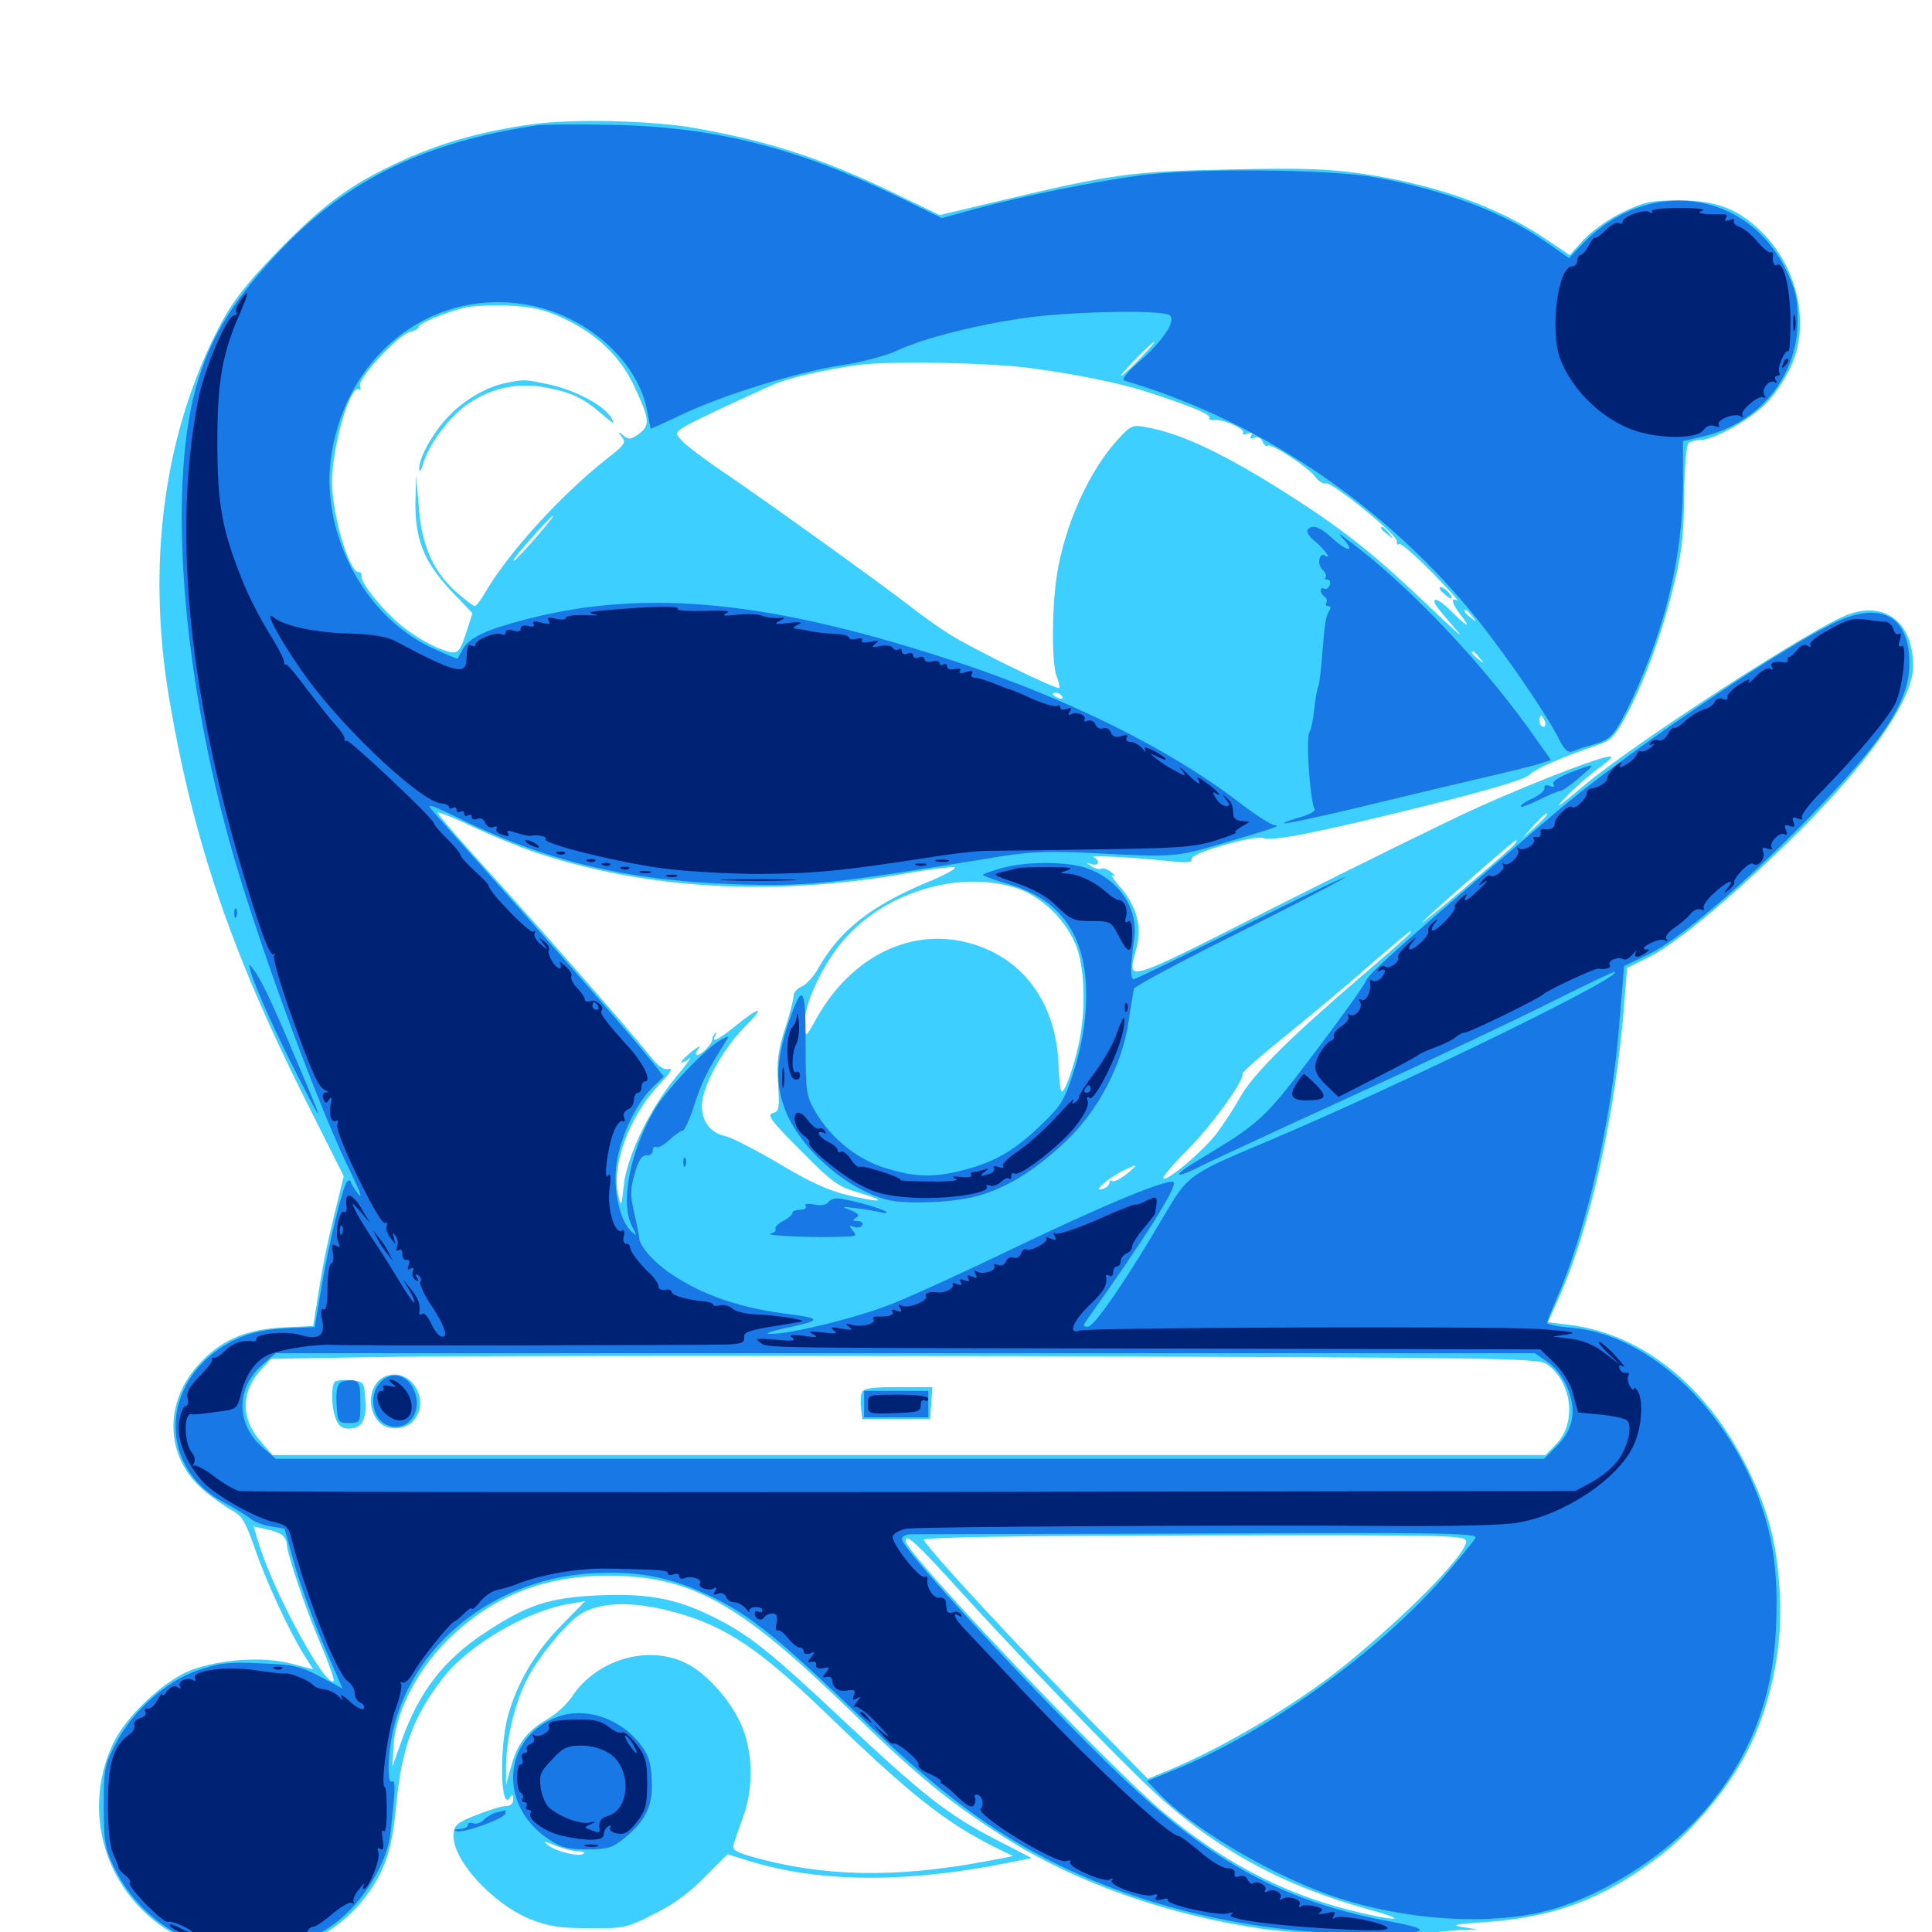 <svg xmlns="http://www.w3.org/2000/svg" viewBox="0 -1000 1000 1000">
	<path fill="#3ccfff" d="M274.414 -935.547C248.242 -931.836 226.562 -925.586 205.859 -915.82C180.664 -904.102 166.797 -893.75 142.578 -868.75C126.953 -852.539 120.117 -843.555 113.867 -831.641C84.57 -775.586 75.586 -707.617 87.891 -636.523C100.195 -564.844 119.727 -507.422 157.227 -432.422L177.93 -391.211L173.047 -371.289C168.75 -353.711 167.188 -346.094 163.086 -319.922L162.109 -313.672L145.898 -312.891C126.367 -311.719 113.672 -306.055 102.148 -292.969C84.766 -273.242 85.742 -246.094 104.688 -229.297C108.984 -225.586 115.43 -220.898 119.141 -218.75C125.195 -215.625 126.758 -213.086 131.445 -199.805C137.305 -182.422 149.414 -156.25 157.031 -143.945L162.109 -135.938L150.977 -138.867C136.328 -142.773 114.258 -141.211 98.828 -135.547C85.156 -130.273 65.43 -111.914 58.789 -98.047C40.43 -59.766 56.641 -14.453 95.312 3.711C107.422 9.57 109.961 9.961 128.906 9.961C146.875 9.961 150.781 9.375 160.156 4.883C173.242 -1.172 183.594 -9.961 191.602 -21.484C199.805 -33.594 203.125 -43.945 205.078 -65.82C208.008 -95.508 213.672 -111.133 229.102 -131.25C242.188 -148.438 272.852 -166.406 295.117 -169.922L302.93 -171.289L290.625 -158.789C276.953 -144.922 267.383 -128.516 262.695 -111.133C258.398 -93.945 259.18 -62.109 263.867 -69.531C265.234 -71.484 265.625 -71.289 265.625 -68.75C265.625 -66.602 264.258 -65.234 262.109 -65.234C260.156 -65.234 253.32 -63.281 247.07 -60.742C237.305 -57.031 235.156 -55.469 234.766 -51.172C233.203 -38.281 254.688 -14.453 275 -6.445C283.789 -2.93 290.039 -1.953 304.883 -1.953C322.656 -1.758 324.414 -2.148 338.281 -9.18C348.047 -13.867 356.836 -20.312 364.648 -28.32L376.562 -40.234L389.844 -36.133C426.367 -25.391 470.703 -25.391 523.242 -36.133L533.984 -38.281L515.43 -47.852C490.82 -60.547 477.93 -70.703 437.695 -108.398C398.633 -145.117 387.891 -153.906 368.359 -163.477C349.805 -172.656 334.961 -175.391 309.18 -174.219C284.375 -173.047 272.852 -169.336 251.562 -155.273C229.688 -141.016 216.992 -124.609 207.812 -98.828L203.125 -85.742L203.711 -96.875C204.883 -114.648 217.188 -137.891 234.18 -153.516C256.836 -174.609 282.422 -184.375 314.453 -184.375C357.617 -184.375 382.031 -170.898 439.453 -115.234C474.609 -80.859 490.625 -67.773 519.531 -49.219C556.25 -25.781 603.906 -8.789 653.906 -1.562C673.438 1.367 731.836 2.539 741.211 0.391C743.359 0 749.609 -0.586 754.883 -0.977L764.648 -1.367L756.836 -2.539C750.586 -3.516 752.93 -4.102 768.555 -5.078C804.102 -7.617 828.711 -16.602 857.227 -37.891C873.633 -50 891.406 -70.312 901.953 -89.062C916.211 -114.258 923.242 -146.875 921.094 -177.344C919.531 -202.344 915.43 -217.578 904.492 -240.039C883.594 -282.617 850 -309.57 812.305 -314.258L801.172 -315.625L806.641 -327.734C823.047 -364.258 836.328 -423.633 840.82 -481.836L842.188 -499.023L853.711 -504.688C867.383 -511.719 893.359 -533.008 923.633 -562.305C965.625 -602.734 990.234 -637.305 990.234 -655.273C990.234 -677.539 976.172 -688.867 956.836 -682.031C939.844 -676.172 846.875 -616.016 819.531 -593.164C806.25 -582.031 803.906 -580.469 810.547 -587.5C815.234 -592.383 822.656 -598.828 826.562 -601.758C830.664 -604.492 833.984 -607.422 833.984 -608.203C833.984 -610.547 797.07 -596.484 765.625 -582.422C750 -575.391 703.32 -552.344 661.719 -531.445C579.492 -489.844 583.398 -491.016 588.281 -509.375C591.211 -520.508 588.281 -531.25 579.492 -541.211C575.977 -545.117 574.609 -547.656 576.172 -546.875C577.734 -546.094 577.344 -546.68 575.391 -548.438C573.438 -550 570.898 -550.977 570.117 -550.391C569.141 -549.805 566.797 -550.391 565.039 -551.562C561.719 -553.711 561.719 -553.711 565.039 -552.734C568.75 -551.562 569.727 -554.492 566.016 -556.25C563.281 -557.422 584.18 -556.445 605.078 -554.297C614.648 -553.32 617.188 -553.516 616.797 -555.469C616.211 -558.398 649.414 -567.969 653.906 -566.211C658.594 -564.453 681.445 -568.945 735.156 -582.227C769.922 -590.82 789.062 -596.484 791.406 -598.828C794.727 -602.148 808.203 -608.008 827.148 -614.453C833.594 -616.602 835.938 -618.945 841.211 -628.711C850.586 -646.094 859.18 -668.945 865.625 -694.141C870.312 -712.891 871.484 -720.898 871.68 -742.969C871.875 -757.812 872.852 -769.922 874.023 -770.703C875.195 -771.484 877.734 -772.266 880.078 -772.266C887.305 -772.266 907.617 -783.789 915.039 -792.188C919.141 -796.484 924.609 -804.883 927.148 -810.742C936.914 -832.031 930.469 -861.328 912.305 -879.492C900 -891.797 888.477 -896.289 869.141 -896.289C854.297 -896.289 851.172 -895.508 839.648 -890.039C832.422 -886.523 823.438 -880.078 819.531 -875.781L812.5 -867.969L800.586 -875.977C775.391 -892.969 743.359 -904.492 704.688 -910.156C687.109 -912.695 673.242 -913.086 636.719 -912.305C586.328 -911.328 575.977 -909.961 520.898 -896.875L486.328 -888.672L461.328 -900.781C425.391 -917.969 398.633 -926.758 360.352 -933.594C337.891 -937.695 295.508 -938.672 274.414 -935.547ZM291.797 -835.156C308.594 -827.344 320.898 -815.625 327.93 -800.781C336.133 -783.398 336.719 -779.883 330.859 -775.586C326.758 -772.461 325.391 -772.266 322.656 -774.609C319.727 -776.953 319.531 -776.758 321.875 -773.828C324.219 -771.094 323.242 -769.531 314.062 -762.5C290.43 -743.945 262.891 -713.672 250.781 -692.773C248.828 -689.258 246.484 -686.328 245.703 -686.328C244.922 -686.328 240.625 -689.648 236.133 -693.555C224.219 -704.297 218.359 -717.383 216.797 -737.109L215.43 -753.711L215.039 -740.82C214.648 -721.289 219.336 -709.375 233.008 -694.727L244.531 -682.617L242.188 -675.195C237.5 -660.938 237.305 -660.742 228.125 -664.062C223.633 -665.625 215.43 -670.312 209.766 -674.609C199.805 -682.031 185.938 -698.828 187.109 -702.148C187.305 -703.125 186.719 -703.906 185.547 -703.906C180.664 -703.906 171.875 -733.789 171.875 -750.586C171.875 -768.75 181.25 -801.172 185.742 -798.438C186.719 -797.852 186.914 -798.633 186.328 -800.195C184.961 -803.906 205.859 -826.562 212.109 -828.125C214.648 -828.711 216.797 -830.078 216.797 -830.859C216.797 -832.617 229.883 -838.086 240.625 -840.82C244.141 -841.602 254.297 -842.188 263.086 -841.797C275.977 -841.211 281.641 -839.844 291.797 -835.156ZM589.844 -814.258C585.156 -809.375 580.859 -805.469 580.273 -805.469C579.688 -805.469 583.203 -809.375 587.891 -814.258C592.578 -819.141 596.875 -823.047 597.461 -823.047C598.047 -823.047 594.531 -819.141 589.844 -814.258ZM534.18 -809.375C557.031 -806.25 579.492 -801.758 592.773 -797.461C614.648 -790.43 626.953 -785.547 625.977 -783.789C625.391 -783.008 626.562 -782.422 628.516 -782.617C633.594 -783.008 644.727 -777.93 643.359 -775.977C642.773 -775 643.945 -774.805 645.703 -775.586C648.047 -776.367 648.633 -776.172 647.656 -774.609C646.68 -773.047 647.266 -772.656 649.219 -773.438C650.977 -774.219 652.734 -773.242 653.516 -771.484C654.102 -769.727 655.273 -768.75 656.25 -769.336C658.203 -770.508 677.148 -758.203 680.664 -753.32C682.422 -750.977 684.766 -749.414 686.133 -749.805C689.258 -750.977 723.828 -722.852 723.047 -719.727C722.852 -718.359 723.242 -717.773 724.219 -718.359C725.195 -718.945 732.812 -712.305 741.406 -703.516C749.805 -694.922 755.664 -688.281 754.492 -689.062C750.586 -691.211 751.562 -687.5 756.055 -681.641C761.719 -674.414 759.375 -675.391 751.172 -683.594C747.266 -687.5 743.555 -690.234 742.773 -689.453C741.602 -688.281 743.164 -686.133 754.883 -672.656C758.008 -668.945 751.172 -675.195 739.258 -686.523C713.086 -711.523 696.484 -725 670.898 -741.406C635.547 -764.258 612.109 -775.586 593.164 -778.906C586.328 -780.273 585.156 -779.688 578.906 -772.852C563.867 -756.641 551.172 -728.516 547.07 -702.539C544.336 -684.961 544.336 -657.031 546.875 -650C548.047 -647.07 548.633 -644.336 548.242 -643.945C547.07 -642.773 502.734 -664.453 491.211 -671.875C485.938 -675.195 477.148 -681.445 471.68 -685.742C458.008 -696.484 394.727 -741.992 373.828 -756.055C364.258 -762.5 354.883 -769.727 352.93 -771.875C349.414 -775.781 349.414 -775.977 353.906 -778.906C356.25 -780.469 366.406 -785.352 375.977 -789.844C385.742 -794.336 396.289 -799.219 399.609 -800.586C407.422 -804.297 427.344 -808.789 444.531 -811.133C461.133 -813.281 513.086 -812.305 534.18 -809.375ZM277.148 -721.484C271.484 -715.039 266.602 -709.766 266.016 -709.766C264.844 -709.766 269.727 -715.625 279.102 -725.977C289.648 -737.305 288.477 -734.57 277.148 -721.484ZM761.914 -681.055C764.453 -677.93 764.258 -677.734 761.328 -680.273C758.008 -682.812 757.031 -684.375 758.594 -684.375C758.984 -684.375 760.547 -682.812 761.914 -681.055ZM765.82 -659.57C768.359 -656.445 768.164 -656.25 765.234 -658.789C761.914 -661.328 760.938 -662.891 762.5 -662.891C762.891 -662.891 764.453 -661.328 765.82 -659.57ZM549.805 -639.453C550.391 -638.281 549.609 -638.086 548.047 -638.672C544.531 -640.039 543.945 -641.406 546.68 -641.406C547.852 -641.406 549.219 -640.625 549.805 -639.453ZM799.609 -626.758C800.195 -625.195 799.805 -623.828 798.828 -623.828C797.656 -623.828 796.875 -625.195 796.875 -626.758C796.875 -628.32 797.266 -629.688 797.656 -629.688C798.047 -629.688 798.828 -628.32 799.609 -626.758ZM277.734 -558.594C334.961 -539.648 399.609 -535.938 467.578 -547.656C480.273 -550 492.188 -551.367 493.945 -551.172C495.703 -550.781 489.258 -547.07 479.492 -543.164C450.391 -530.859 434.57 -518.359 423.438 -498.633C421.289 -494.727 417.383 -490.43 415.039 -489.453C412.5 -488.281 410.742 -486.133 410.742 -484.766C410.938 -483.398 408.984 -475.781 406.445 -467.969C402.734 -456.445 401.953 -450.586 402.734 -439.258C403.516 -426.367 403.32 -424.805 400 -423.828C396.68 -423.047 399.219 -419.727 414.453 -404.492C430.664 -388.086 433.789 -385.742 444.141 -382.812C460.156 -378.125 456.836 -377.148 439.258 -381.25C428.711 -383.789 418.945 -388.281 403.32 -397.656C391.406 -404.688 378.906 -411.133 375.586 -411.914C367.969 -413.477 363.281 -419.336 363.281 -427.539C363.281 -437.305 374.023 -457.031 385.547 -468.555C396.68 -479.688 393.555 -479.492 379.688 -468.164C371.289 -461.523 367.969 -459.961 370.312 -464.258C371.094 -465.43 371.094 -466.016 370.312 -465.234C369.531 -464.648 368.75 -463.281 368.75 -462.305C368.945 -459.961 363.086 -453.906 360.742 -453.906C359.766 -453.906 360.156 -455.469 361.523 -457.227C363.086 -459.18 361.523 -458.398 358.203 -455.859C354.883 -453.125 352.344 -450.586 352.734 -450.195C353.125 -449.805 354.883 -450.586 356.836 -452.148C358.594 -453.711 355.469 -449.219 349.609 -442.188C336.133 -425.781 324.414 -401.367 322.852 -386.328C321.68 -375.195 321.484 -375 319.922 -381.641C316.602 -397.461 325.586 -421.68 341.016 -438.477C347.07 -444.727 348.633 -447.461 346.094 -446.68C343.359 -446.094 340.625 -448.047 335.742 -454.297C326.953 -465.43 282.227 -516.602 251.367 -550.586C237.695 -565.625 226.562 -578.516 226.562 -579.297C226.562 -580.078 234.961 -576.758 245.117 -571.875C255.273 -567.188 270.117 -561.133 277.734 -558.594ZM800.781 -578.32C800.781 -577.93 797.852 -575.195 794.531 -571.875L788.086 -566.211L793.75 -572.656C799.219 -578.516 800.781 -579.883 800.781 -578.32ZM784.18 -563.281C783.594 -562.305 771.484 -551.758 757.227 -539.648C742.969 -527.539 733.594 -520.117 736.328 -522.852C741.211 -527.93 783.594 -565.039 784.766 -565.234C785.156 -565.234 784.961 -564.453 784.18 -563.281ZM538.672 -555.273L553.711 -556.836H541.016C525.977 -557.031 507.422 -553.906 508.789 -551.562C509.375 -550.586 512.891 -550.781 516.602 -551.758C520.312 -552.93 530.273 -554.492 538.672 -555.273ZM559.961 -554.297C560.742 -554.883 559.57 -555.469 557.422 -555.273C555.273 -555.273 554.688 -554.688 556.25 -554.102C557.617 -553.516 559.375 -553.711 559.961 -554.297ZM507.227 -548.438C508.008 -549.023 506.836 -549.609 504.688 -549.414C502.539 -549.414 501.953 -548.828 503.516 -548.242C504.883 -547.656 506.641 -547.852 507.227 -548.438ZM525.195 -540.625C539.062 -536.523 552.734 -523.047 557.617 -508.789C561.523 -496.68 561.914 -476.953 558.594 -460.742C555.859 -447.656 550.781 -433.594 549.414 -435.156C548.828 -435.742 548.047 -442.188 547.852 -449.609C546.484 -480.664 529.883 -503.711 502.93 -511.523C472.461 -520.508 441.211 -505.469 423.047 -473.633C416.992 -462.891 416.992 -462.695 416.406 -468.75C415.625 -477.344 422.852 -494.922 432.812 -508.594C453.125 -536.328 493.164 -550.195 525.195 -540.625ZM729.883 -516.992C729.297 -516.016 718.164 -506.25 704.883 -494.922C667.383 -462.695 649.023 -444.336 642.188 -432.617C638.867 -426.562 633.203 -417.969 629.688 -413.281C622.656 -404.102 603.906 -388.281 602.148 -390.039C601.562 -390.82 607.422 -397.656 615.234 -405.469C627.93 -418.359 644.141 -441.016 643.164 -444.336C642.969 -445.117 652.539 -453.516 664.648 -463.281C676.758 -473.047 696.289 -489.258 708.008 -499.609C729.297 -517.969 731.641 -519.727 729.883 -516.992ZM583.203 -392.383C579.883 -389.844 576.758 -388.086 575.781 -388.672C575 -389.258 574.219 -388.867 574.219 -387.891C574.219 -386.719 572.852 -385.352 571.094 -384.766C565.039 -382.422 572.461 -389.453 579.883 -393.359C589.258 -398.047 589.844 -397.852 583.203 -392.383ZM800.586 -293.945C813.672 -284.766 816.211 -263.672 805.664 -252.734L800 -246.875H470.508H141.016L135.156 -253.711C124.609 -265.43 124.609 -279.102 134.57 -290.43L140.234 -296.68L199.609 -297.656C232.031 -298.242 379.688 -298.242 527.344 -298.047C775.391 -297.266 796.289 -297.07 800.586 -293.945ZM146.094 -205.469C147.266 -204.297 148.438 -202.344 148.438 -200.781C148.438 -196.094 158.594 -166.016 166.211 -148.438C170.312 -138.672 173.242 -130.469 172.656 -129.883C168.75 -125.977 141.211 -176.562 133.789 -201.562L131.25 -209.961L137.305 -208.594C140.82 -208.008 144.727 -206.445 146.094 -205.469ZM758.789 -201.562C757.227 -193.555 726.758 -162.891 695.117 -137.305C671.094 -117.969 633.008 -95.312 604.102 -83.398L594.141 -79.297L568.945 -104.883C525.391 -149.414 481.836 -196.484 478.125 -202.93C477.344 -204.297 524.609 -205.078 618.164 -205.273C757.812 -205.469 759.375 -205.469 758.789 -201.562ZM497.266 -176.172C526.562 -143.75 578.906 -89.648 596.68 -73.047C629.102 -42.969 663.477 -24.023 708.984 -11.523C731.055 -5.469 722.461 -5.273 698.633 -11.328C663.281 -20.312 632.617 -36.523 601.562 -62.5C572.852 -86.719 468.75 -196.094 468.75 -202.344C468.75 -206.641 474.023 -201.758 497.266 -176.172ZM349.609 -165.43C375.977 -158.008 392.969 -146.68 428.516 -112.305C470.117 -72.07 488.672 -57.227 513.672 -44.531L524.414 -39.258L510.938 -36.719C463.281 -27.734 425.977 -28.516 388.867 -39.062C380.664 -41.406 378.711 -42.773 379.688 -45.312C380.273 -47.07 382.422 -53.516 384.57 -59.375C389.844 -73.633 389.844 -91.211 384.57 -105.078C379.688 -118.164 366.211 -133.789 354.883 -139.258C335.156 -148.828 308.789 -141.016 296.094 -121.875C293.359 -117.773 287.5 -112.5 283.008 -109.961C272.852 -104.102 267.773 -97.656 264.453 -85.352L261.914 -75.977V-83.594C261.523 -97.461 266.016 -116.797 272.07 -129.492C278.32 -142.188 293.945 -161.133 301.562 -165.234C312.305 -171.094 328.906 -171.094 349.609 -165.43ZM299.023 -41.797C301.367 -41.797 302.93 -41.211 302.148 -40.625C300.391 -38.672 288.281 -41.406 283.984 -44.727C280.664 -47.266 281.25 -47.266 287.5 -44.727C291.602 -43.164 296.68 -41.797 299.023 -41.797ZM313.867 -40.625C314.648 -41.211 313.477 -41.797 311.328 -41.602C309.18 -41.602 308.594 -41.016 310.156 -40.43C311.523 -39.844 313.281 -40.039 313.867 -40.625ZM735.938 -5.273C737.695 -5.859 736.133 -6.25 732.422 -6.25C728.711 -6.25 727.148 -5.859 729.102 -5.273C730.859 -4.883 733.984 -4.883 735.938 -5.273ZM261.719 -801.758C251.562 -799.609 240.234 -792.969 232.227 -784.57C224.219 -776.367 216.602 -762.695 216.992 -757.227C216.992 -755.273 217.969 -756.445 218.945 -759.766C221.875 -770.117 232.812 -784.57 242.578 -791.211C255.078 -799.414 267.969 -802.148 282.617 -799.414C295.898 -796.875 302.148 -793.945 311.914 -785.352C317.578 -780.469 318.555 -780.078 316.602 -783.398C313.281 -789.844 297.852 -798.047 284.375 -800.977C271.289 -803.711 271.484 -803.711 261.719 -801.758ZM714.844 -726.562C714.844 -726.172 716.406 -724.609 718.359 -723.242C721.289 -720.703 721.484 -720.898 718.945 -724.023C716.406 -727.148 714.844 -728.125 714.844 -726.562ZM746.875 -693.164C748.438 -691.602 750.391 -690.234 751.172 -690.234C751.758 -690.234 751.367 -691.602 750 -693.164C748.633 -694.727 746.68 -696.094 745.703 -696.094C744.727 -696.094 745.117 -694.727 746.875 -693.164ZM199.609 -287.695C191.016 -284.375 189.258 -270.898 196.484 -263.672C200.781 -259.375 209.57 -259.766 213.867 -264.453C223.438 -275 212.695 -292.578 199.609 -287.695ZM173.242 -284.766C171.289 -282.617 171.484 -271.484 173.828 -265.625C175 -262.109 177.148 -260.547 180.469 -260.547C187.305 -260.547 189.844 -264.844 189.062 -275.586C188.477 -284.766 188.281 -284.961 181.641 -285.547C177.734 -285.938 174.023 -285.547 173.242 -284.766ZM446.094 -279.297C445.508 -277.734 445.312 -274.023 445.703 -270.898L446.289 -265.43H463.867H481.445L482.031 -273.828L482.617 -282.031H464.844C451.367 -282.031 446.875 -281.445 446.094 -279.297Z"/>
	<path fill="#1878e5" d="M278.32 -935.156C220.312 -926.562 180.469 -907.422 145.703 -871.094C122.266 -846.484 110.547 -828.32 102.93 -804.492C86.133 -752.344 93.75 -650.586 121.094 -556.25C135.742 -506.055 165.43 -425.781 181.445 -393.359C185.938 -384.18 187.891 -378.906 185.742 -381.641C183.594 -384.375 181.641 -387.305 181.641 -388.086C181.641 -389.062 180.859 -389.258 179.883 -388.672C177.734 -387.305 170.312 -357.422 166.211 -332.617L162.891 -313.086L148.047 -312.5C137.5 -311.914 129.883 -310.352 122.656 -307.031C83.594 -289.062 79.688 -241.797 115.625 -222.461C121.289 -219.531 127.539 -215.625 129.492 -214.062C131.25 -212.5 136.133 -210.547 140.039 -209.961L147.266 -208.789L152.734 -189.258C155.859 -178.516 162.695 -159.961 167.773 -147.852L177.344 -125.977L165.625 -132.227C155.273 -137.695 151.562 -138.477 134.57 -139.062C117.969 -139.844 113.477 -139.258 102.148 -135.352C85.547 -129.492 68.75 -114.453 59.961 -97.656C54.102 -86.523 53.711 -84.57 53.711 -65.234C53.711 -47.266 54.297 -43.359 58.789 -33.984C80.664 12.305 141.406 25 178.516 -8.789C190.43 -19.727 200.391 -37.305 201.953 -50.195C204.492 -71.484 204.883 -78.906 203.125 -77.93C199.609 -75.781 200.977 -97.656 205.078 -110.547C218.164 -153.125 259.375 -183.398 307.617 -185.742C330.859 -186.914 347.461 -183.594 368.164 -173.633C387.891 -164.258 403.32 -151.758 443.945 -112.695C484.766 -73.047 513.477 -51.562 547.852 -34.766C596.289 -11.133 653.711 1.367 711.719 0.977C739.844 0.781 742.383 -1.172 719.336 -5.469C668.164 -14.844 630.664 -34.18 587.891 -73.438C551.953 -106.25 466.797 -197.656 466.797 -203.32C466.797 -204.688 468.75 -205.859 471.289 -205.859C473.633 -205.859 540.82 -206.055 620.508 -206.25C750.391 -206.836 765.039 -206.445 763.672 -203.906C762.695 -202.148 755.273 -193.164 747.266 -183.789C712.695 -144.336 656.445 -103.906 608.984 -84.375L593.75 -78.125L599.219 -72.461C615.43 -54.883 655.273 -31.055 687.109 -19.531C721.289 -7.227 763.086 -3.32 794.531 -9.57C825.781 -15.82 863.672 -39.453 885.156 -66.211C907.031 -93.164 917.969 -122.852 919.336 -159.18C920.508 -187.695 917.383 -208.008 907.812 -230.664C889.258 -275.586 850.586 -309.375 814.062 -312.695C806.641 -313.281 800.781 -314.453 800.781 -315.234C800.781 -316.016 802.93 -321.484 805.469 -327.344C820.703 -361.523 834.375 -421.289 838.086 -469.336L840.625 -500L853.32 -506.055C869.141 -513.672 902.148 -541.797 935.938 -576.367C975 -616.602 988.281 -636.914 988.281 -656.641C988.281 -682.031 972.656 -689.648 947.266 -676.562C913.867 -659.375 839.648 -608.789 805.469 -579.688C727.734 -513.281 708.594 -496.289 707.031 -492.383C706.25 -490.039 694.141 -473.242 680.273 -454.883C654.102 -420.312 652.734 -419.141 620.117 -399.414C606.836 -391.602 607.227 -389.258 620.508 -395.898C625.781 -398.633 661.133 -415.039 699.219 -432.422C737.305 -449.805 783.203 -471.484 801.172 -480.469C819.141 -489.453 834.57 -496.875 835.352 -496.875C844.922 -496.875 725.391 -438.477 654.492 -408.594C615.43 -392.188 614.844 -391.797 602.344 -370.508C583.398 -338.086 566.406 -313.281 563.086 -313.281C560.547 -313.281 560.352 -313.867 562.695 -316.992C592.969 -359.57 609.57 -385.938 607.422 -388.086C605.273 -390.43 570.898 -376.172 523.438 -353.32C500.391 -342.188 472.656 -329.492 461.914 -325.195C443.359 -317.773 408.008 -309.18 398.047 -309.57C395.703 -309.766 399.219 -310.938 406.25 -312.5C426.172 -316.797 426.172 -317.578 404.492 -320.312C382.227 -323.438 363.867 -329.688 348.242 -340.039C338.867 -346.094 331.25 -354.688 330.859 -359.18C330.859 -360.352 329.688 -366.016 328.32 -372.07C326.172 -381.055 326.172 -384.375 328.516 -392.578C330.469 -399.414 332.227 -402.148 334.57 -401.953C336.328 -401.758 337.891 -402.93 337.891 -404.492C337.891 -406.055 338.672 -406.836 339.648 -406.25C340.625 -405.664 343.75 -407.422 346.484 -409.961C349.414 -412.695 352.539 -414.844 353.516 -414.844C354.297 -414.844 357.031 -420.703 359.375 -428.125C363.281 -440.039 366.016 -445.703 374.805 -459.57C377.734 -464.258 377.734 -464.258 373.047 -461.719C365.625 -457.812 344.727 -435.742 338.867 -425.781C325.977 -403.906 320.898 -377.344 327.148 -365.234C329.688 -360.547 329.688 -359.961 327.344 -362.109C321.68 -366.602 317.773 -380.859 318.75 -393.945C319.531 -408.203 328.516 -428.32 338.086 -437.5L343.555 -442.773L337.891 -450C327.734 -462.695 293.164 -502.539 258.984 -540.82C240.82 -561.328 224.414 -579.492 222.852 -581.641C220.703 -584.18 224.609 -582.812 235.352 -577.539C281.055 -554.688 323.633 -544.336 378.906 -542.383C418.164 -541.016 429.102 -542.188 518.555 -556.836C533.789 -559.18 543.75 -559.57 566.406 -558.398C607.422 -556.25 608.398 -556.445 630.859 -562.891C659.18 -571.289 663.672 -572.656 659.766 -572.852C657.812 -573.047 649.023 -578.711 640.234 -585.547C604.883 -612.5 553.32 -638.086 495.117 -657.422C398.438 -689.258 334.57 -695.508 272.461 -679.492C251.367 -674.023 242.773 -669.922 239.453 -663.867C238.281 -661.719 237.109 -659.57 236.914 -659.18C236.719 -658.789 230.664 -661.328 223.633 -664.648C187.695 -681.25 165.039 -725.781 171.68 -765.82C180.664 -818.75 226.172 -851.953 275.195 -841.797C305.469 -835.547 331.055 -811.719 335.156 -786.328C335.938 -781.836 336.719 -778.125 336.914 -778.125C337.305 -778.125 343.945 -781.25 351.953 -784.961C372.852 -795.117 411.328 -807.031 434.18 -810.742C445.117 -812.305 458.594 -815.82 463.867 -818.359C477.93 -825 507.422 -832.422 532.812 -835.742C557.031 -838.867 600.977 -839.648 605.273 -836.914C609.18 -834.375 602.148 -823.633 589.258 -812.5C582.617 -806.641 580.273 -803.32 582.227 -802.93C655.273 -781.445 723.828 -733.594 770.703 -671.68C786.328 -650.977 801.172 -628.711 806.445 -618.359C809.766 -611.719 811.523 -610.156 814.062 -611.133C815.82 -611.914 820.508 -613.477 824.219 -614.453C834.18 -617.383 835.742 -619.141 844.922 -638.477C862.305 -675.977 871.094 -713.086 871.094 -749.805V-771.68L881.25 -774.023C910.352 -780.664 930.469 -805.078 930.469 -833.984C930.469 -845.703 929.492 -849.805 924.219 -860.742C903.906 -901.758 852.734 -908.398 819.531 -874.219L812.109 -866.406L799.805 -875C777.93 -890.234 747.266 -901.758 711.914 -908.203C687.891 -912.5 618.164 -913.086 589.844 -909.18C565.625 -905.859 529.102 -898.438 506.055 -892.188L487.5 -887.109L463.086 -899.023C411.523 -923.828 368.75 -934.375 317.383 -935.352C299.219 -935.742 281.641 -935.547 278.32 -935.156ZM800.977 -295.117C804.883 -292.383 808.984 -287.305 811.328 -281.641C816.211 -269.922 814.453 -260.156 805.664 -251.367L799.219 -244.922H470.898H142.773L135.742 -250.977C122.07 -262.891 122.07 -281.641 135.742 -293.555L142.773 -299.609H468.555H794.336ZM196.68 -284.375C190.625 -277.734 192.773 -265.234 200.586 -262.305C210.352 -258.594 218.555 -267.969 214.844 -279.102C211.719 -288.477 202.734 -291.016 196.68 -284.375ZM176.172 -284.375C174.414 -283.203 173.828 -279.297 174.219 -273.047C174.805 -263.867 175 -263.477 180.664 -263.477C186.523 -263.477 186.523 -263.672 186.523 -274.219C186.523 -283.398 185.938 -284.961 182.617 -285.547C180.469 -285.742 177.539 -285.156 176.172 -284.375ZM447.266 -273.242V-266.406H463.867H480.469V-273.242V-280.078H463.867H447.266ZM676.758 -725.586C676.172 -724.609 677.734 -722.07 680.273 -720.117C684.961 -716.406 689.648 -710.156 686.133 -712.305C682.812 -714.453 681.445 -708.203 684.57 -705.078C686.133 -703.711 686.719 -701.953 686.133 -701.172C685.352 -700.586 685.938 -700 687.109 -700C688.281 -700 688.867 -698.633 688.281 -697.07C687.5 -695.508 686.328 -694.727 685.352 -695.312C684.375 -695.898 683.594 -695.508 683.594 -694.336C683.594 -693.359 684.57 -691.797 685.547 -691.211C686.719 -690.43 687.109 -689.062 686.523 -688.086C685.742 -687.109 686.328 -686.328 687.5 -686.328C688.672 -686.328 689.062 -685.352 688.086 -683.984C686.133 -680.664 685.742 -678.32 684.375 -661.133C683.789 -653.125 682.812 -645.703 682.422 -644.922C681.836 -643.945 680.859 -638.672 680.273 -633.008C679.688 -627.344 678.516 -622.07 677.734 -620.898C675.781 -617.969 678.125 -585.156 680.469 -581.055C681.055 -580.078 677.539 -578.32 672.852 -576.953C667.969 -575.586 664.258 -574.219 664.648 -573.828C665.039 -573.438 683.789 -577.344 706.25 -582.812C728.711 -588.281 756.836 -594.922 768.555 -597.656C780.469 -600.391 792.969 -603.516 796.289 -604.492L802.734 -606.641L796.68 -615.234C769.336 -654.883 729.102 -697.461 696.289 -721.484C692.383 -724.414 692.383 -724.414 696.289 -719.922C701.562 -713.477 696.289 -715.039 688.867 -722.07C682.812 -727.539 678.711 -728.711 676.758 -725.586ZM812.891 -600.195C806.641 -597.656 803.125 -595.312 804.102 -594.141C804.883 -592.773 804.102 -592.383 802.148 -593.164C800.195 -593.945 799.023 -593.555 799.414 -591.992C799.609 -590.82 796.875 -588.477 793.555 -586.914C790.039 -585.352 787.109 -583.398 787.109 -582.617C787.109 -581.836 791.211 -583.398 796.484 -585.938C801.562 -588.477 806.641 -590.625 807.617 -590.625C808.789 -590.625 813.086 -593.75 817.383 -597.461C826.562 -605.273 826.367 -605.273 812.891 -600.195ZM518.945 -550.781C513.867 -549.414 509.375 -547.852 508.789 -547.266C508.398 -546.875 514.648 -544.531 522.656 -542.188C551.562 -533.594 564.453 -512.109 561.914 -476.562C561.328 -466.992 558.594 -453.711 555.469 -444.531C550.977 -430.469 549.023 -427.344 538.281 -417.188C524.805 -404.297 515.039 -398.633 498.633 -394.336C483.594 -390.43 473.633 -390.625 458.594 -395.312C443.75 -399.805 430.469 -410.547 422.266 -424.219C417.188 -433.008 416.992 -434.57 416.992 -460.156C416.992 -489.844 415.43 -491.797 408.203 -470.898C401.758 -451.758 401.172 -439.258 406.25 -425.977C413.867 -405.664 438.477 -383.984 459.766 -378.906C469.531 -376.562 492.578 -377.539 504.883 -380.664C520.312 -384.766 534.961 -393.555 551.172 -408.789C568.164 -424.609 580.859 -448.633 584.18 -471.484C585.352 -479.492 586.719 -487.109 586.914 -488.281C587.305 -489.453 611.523 -502.539 641.016 -517.188C670.312 -531.836 695.312 -544.922 696.289 -545.898C697.461 -547.07 673.633 -535.742 643.555 -520.703C613.477 -505.664 588.086 -493.359 586.914 -493.164C584.961 -492.969 584.961 -499.023 587.109 -514.648C589.062 -530.078 579.102 -544.727 562.695 -550.586C552.539 -554.102 531.836 -554.297 518.945 -550.781ZM121.289 -526.953C121.289 -524.805 121.875 -524.219 122.461 -525.781C123.047 -527.148 122.852 -528.906 122.266 -529.492C121.68 -530.273 121.094 -529.102 121.289 -526.953ZM129.883 -496.875C132.227 -488.477 143.555 -463.477 155.078 -441.211C167.969 -416.211 167.969 -416.992 153.516 -450.977C141.797 -478.906 135.742 -491.992 131.445 -497.852C128.711 -501.562 128.516 -501.562 129.883 -496.875ZM353.711 -398.047C353.711 -395.898 354.297 -395.312 354.883 -396.875C355.469 -398.242 355.273 -400 354.688 -400.586C354.102 -401.367 353.516 -400.195 353.711 -398.047ZM428.516 -377.539C427.734 -376.367 424.805 -375.781 421.484 -376.562C417.969 -377.148 416.211 -376.953 416.992 -375.781C417.578 -374.609 416.406 -373.828 414.258 -373.828C411.914 -373.828 410.156 -373.047 410.156 -372.266C410.156 -371.289 408.008 -369.336 405.273 -367.969C402.734 -366.602 400.977 -364.844 401.367 -363.867C401.953 -363.086 400.781 -361.914 399.023 -361.523C394.336 -360.352 423.242 -359.18 438.672 -359.961C443.164 -360.156 443.555 -360.547 441.406 -363.086C439.258 -365.625 439.453 -365.82 441.992 -365.039C443.555 -364.258 445.508 -364.648 446.289 -365.82C446.875 -366.992 445.898 -367.969 443.945 -367.969C441.211 -367.969 441.016 -368.359 443.164 -369.727C445.117 -370.898 444.336 -371.875 440.234 -373.633C435.156 -375.586 435.352 -375.586 443.359 -374.609C448.242 -374.023 453.906 -373.047 456.055 -372.461C458.203 -371.875 459.375 -372.07 458.789 -372.656C457.227 -374.414 437.891 -379.688 433.203 -379.688C431.445 -379.688 429.297 -378.711 428.516 -377.539ZM288.477 -111.328C260.547 -100.977 257.617 -66.602 282.812 -48.828C290.039 -43.75 292.969 -42.773 303.711 -42.773C314.453 -42.773 316.992 -43.555 323.242 -48.633C334.375 -57.617 338.281 -66.016 337.305 -79.297C336.914 -88.281 335.547 -91.992 330.859 -97.852C320.312 -110.938 302.539 -116.602 288.477 -111.328ZM257.031 -61.914C254.883 -61.328 251.953 -59.57 250.391 -58.008C248.828 -56.445 246.289 -55.664 244.922 -56.25C243.359 -56.836 242.188 -56.445 242.188 -55.469C242.188 -54.297 240.234 -53.32 237.891 -53.32C234.961 -53.125 234.57 -52.734 236.523 -52.148C240.43 -51.172 261.719 -58.984 261.719 -61.523C261.719 -62.5 261.523 -63.086 261.328 -63.086C260.938 -62.891 258.984 -62.305 257.031 -61.914Z"/>
	<path fill="#002274" d="M855.078 -890.625C855.664 -889.648 855.078 -889.453 853.711 -890.234C850.977 -891.992 839.844 -887.891 839.844 -885.156C839.844 -884.18 839.062 -883.984 837.891 -884.57C836.914 -885.156 833.789 -883.594 831.25 -881.055C828.516 -878.32 825.977 -876.562 825.586 -876.953C825.195 -877.344 823.633 -875.586 822.266 -872.852C820.898 -870.117 818.945 -867.969 817.969 -867.969C817.188 -867.969 816.406 -866.602 816.406 -865.039C816.406 -863.477 815.234 -862.109 813.672 -862.109C806.445 -862.109 802.148 -829.688 807.422 -814.648C813.867 -797.07 831.445 -780.859 849.414 -776.172C862.695 -772.656 878.711 -773.242 881.641 -777.344C883.203 -779.492 885.547 -780.273 887.5 -779.492C889.453 -778.711 890.43 -778.906 889.648 -780.078C888.086 -782.617 897.852 -786.523 900.977 -784.57C902.344 -783.984 902.734 -783.984 901.953 -784.961C900 -786.914 910.352 -795.898 912.695 -794.336C913.867 -793.75 914.062 -794.141 913.281 -795.508C911.328 -798.438 915.82 -803.906 918.555 -802.148C919.727 -801.562 919.922 -801.953 919.141 -803.125C918.359 -804.492 918.75 -805.469 919.922 -805.469C921.094 -805.469 921.68 -806.25 920.898 -807.227C919.727 -809.375 923.828 -819.336 925.586 -818.164C926.367 -817.773 926.758 -825.195 926.758 -834.57C926.562 -851.562 923.047 -865.039 919.727 -862.891C918.164 -861.914 917.188 -864.648 917.773 -868.359C917.773 -869.336 917.188 -869.727 916.406 -869.336C915.43 -869.141 912.305 -871.68 909.375 -875.195C906.445 -878.711 902.344 -882.031 900.195 -882.617C898.242 -883.398 896.875 -884.766 897.461 -885.742C898.047 -886.719 897.07 -886.914 895.312 -886.133C892.969 -885.352 892.383 -885.547 893.359 -887.109C894.336 -888.672 893.555 -889.258 891.211 -889.062C889.258 -889.062 885.547 -889.062 882.812 -889.258C878.906 -889.648 878.711 -890.039 881.25 -891.016C883.203 -891.797 877.734 -892.383 869.336 -892.383C860.547 -892.383 854.297 -891.602 855.078 -890.625ZM124.219 -844.141C122.656 -841.797 121.68 -839.258 122.266 -838.281C122.852 -837.5 122.266 -836.719 121.094 -836.719C117.578 -836.719 105.859 -809.375 102.734 -793.75C89.844 -728.32 96.68 -649.414 123.047 -557.422C133.398 -521.875 139.648 -504.297 141.602 -506.055C142.383 -507.031 142.578 -506.641 141.797 -505.273C141.211 -504.102 145.117 -490.43 150.586 -475C161.719 -443.945 164.844 -437.109 168.359 -435.742C170.312 -434.961 170.312 -434.57 168.555 -434.57C167.188 -434.375 166.602 -433.008 167.383 -431.25C168.359 -428.711 168.945 -428.711 170.312 -430.859C171.68 -432.617 171.875 -432.031 171.289 -428.906C169.922 -423.438 171.484 -418.359 174.023 -419.922C175 -420.508 175.195 -419.531 174.609 -417.773C173.047 -413.867 196.68 -365.43 199.219 -366.992C200.195 -367.578 200.586 -366.992 200.195 -365.625C199.609 -364.062 200.391 -361.328 202.148 -359.18C205.078 -355.273 205.078 -355.273 203.906 -359.18C203.125 -362.109 203.125 -362.5 204.688 -360.352C205.859 -358.789 206.25 -356.25 205.469 -354.688C204.883 -352.93 205.273 -352.148 206.445 -352.93C207.617 -353.711 208.398 -352.734 208.203 -350.781C208.203 -349.023 208.984 -347.656 210.352 -347.852C211.914 -348.242 212.305 -347.07 211.523 -345.117C210.742 -342.969 210.938 -342.383 212.5 -343.359C214.062 -344.141 214.453 -343.75 213.672 -341.992C213.086 -340.43 213.672 -338.477 215.039 -337.5C216.602 -336.523 216.992 -336.914 215.82 -338.672C214.844 -340.43 215.039 -340.82 216.602 -339.844C217.773 -339.062 218.359 -337.5 217.578 -336.523C216.992 -335.352 219.531 -329.688 223.438 -324.023C230.664 -313.086 232.422 -306.836 227.93 -308.398C226.562 -308.984 224.414 -312.109 223.047 -315.234C221.484 -318.555 219.531 -320.703 218.555 -319.922C217.578 -319.336 216.797 -319.531 216.992 -320.508C217.773 -324.609 216.406 -328.32 212.695 -332.812L208.594 -337.695L211.914 -332.227C213.672 -329.102 214.844 -326.367 214.453 -325.781C214.062 -325.391 210.742 -330.078 207.031 -336.328C203.32 -342.383 197.266 -352.344 193.164 -358.203C189.258 -364.062 184.961 -371.094 183.789 -373.828C181.641 -378.125 181.836 -378.125 186.523 -372.852L191.602 -366.992L187.109 -374.414C182.227 -382.617 178.32 -383.398 179.297 -376.172C179.688 -373.633 179.102 -372.07 178.125 -372.656C175.586 -374.023 173.242 -361.719 175 -357.227C176.172 -354.492 175.781 -354.102 173.828 -355.273C171.875 -356.445 171.484 -355.664 172.266 -351.758C172.852 -348.828 172.461 -346.289 171.484 -346.094C170.312 -345.703 169.531 -339.844 169.531 -333.203C169.531 -325.391 168.75 -321.484 167.578 -322.266C166.211 -323.242 165.82 -321.289 166.797 -316.602C168.359 -308.398 164.844 -306.25 154.883 -309.18C147.852 -311.133 132.812 -309.766 132.812 -307.227C132.812 -306.25 132.227 -305.664 131.445 -305.664C125.977 -306.641 120.508 -304.883 116.797 -301.172C114.258 -298.633 111.719 -296.875 110.742 -297.266C109.961 -297.461 109.57 -297.07 109.766 -296.094C110.156 -295.312 107.031 -291.406 103.125 -287.5C98.047 -282.422 96.289 -279.102 97.07 -276.172C97.656 -274.023 97.266 -272.266 96.094 -272.266C94.922 -272.266 93.555 -268.75 92.773 -264.648C91.211 -255.664 95.703 -243.945 104.297 -233.789C110.352 -226.562 132.031 -214.258 142.188 -212.109C148.047 -210.742 149.414 -209.57 150.781 -203.906C158.008 -175.391 174.023 -134.18 179.883 -129.883C182.031 -128.516 183.594 -125.586 183.594 -123.438C183.594 -121.484 184.961 -119.336 186.523 -118.75C188.086 -117.969 188.867 -116.797 188.281 -115.625C187.695 -114.648 184.375 -116.211 181.055 -119.336C177.93 -122.266 175.781 -123.438 176.562 -121.875C177.93 -119.336 177.734 -119.336 175.391 -121.875C174.023 -123.438 170.703 -125.195 167.969 -125.586C165.234 -125.781 162.695 -126.953 162.109 -127.734C160.742 -129.883 150 -134.375 147.656 -133.789C146.68 -133.594 139.648 -134.375 131.836 -135.547C116.797 -137.891 98.438 -135.156 100.977 -131.055C101.562 -130.078 101.172 -129.688 100 -130.273C97.07 -132.227 91.602 -129.688 93.164 -127.148C93.945 -125.977 93.359 -125.781 91.797 -126.758C90.234 -127.734 88.281 -126.953 86.523 -124.805C85.156 -122.656 83.984 -121.875 83.984 -123.047C83.984 -124.023 82.812 -122.656 81.445 -119.922C79.883 -117.188 77.734 -115.234 76.367 -115.625C75 -115.82 74.609 -115.234 75.195 -114.062C75.977 -112.695 74.805 -111.328 72.656 -110.742C70.312 -110.156 69.141 -108.594 69.531 -107.227C70.117 -105.859 68.945 -103.516 66.797 -102.148C58.594 -96.289 55.859 -86.914 55.859 -66.211C55.859 -53.711 56.836 -44.531 58.398 -40.82C59.961 -37.695 61.328 -34.18 61.328 -33.398C61.523 -32.422 63.086 -30.664 64.844 -29.297C66.797 -27.93 67.773 -26.172 67.188 -25.586C65.43 -23.828 84.375 -4.492 86.914 -5.273C88.867 -6.055 99.609 -1.367 99.609 0.391C99.609 0.781 96.875 0 93.75 -1.758C90.43 -3.516 87.891 -4.297 87.891 -3.711C87.891 -0.781 105.664 5.078 110.742 3.906C113.867 3.32 115.234 3.516 113.867 4.492C112.695 5.273 118.75 6.055 127.93 6.055C136.914 6.055 143.75 5.273 143.164 4.297C142.383 3.32 144.336 2.93 147.07 3.516C150.195 4.102 151.758 3.711 150.977 2.539C150.195 1.367 151.367 0.977 153.906 1.562C156.445 2.344 158.398 1.562 158.984 0C159.57 -1.562 160.938 -2.734 162.305 -2.734C163.477 -2.734 167.969 -5.859 172.266 -9.57C176.758 -13.281 181.055 -15.82 182.227 -15.039C183.398 -14.453 183.594 -14.648 183.008 -15.625C182.422 -16.602 183.789 -19.727 185.938 -22.266C188.086 -25 189.258 -25.977 188.477 -24.805C187.891 -23.438 187.695 -22.266 188.281 -22.266C190.82 -22.266 197.07 -37.891 195.898 -41.016C195.117 -43.359 195.312 -43.945 196.875 -42.969C198.438 -41.992 198.828 -43.555 198.047 -48.047C197.461 -51.758 197.656 -53.516 198.633 -52.148C199.414 -50.977 200.195 -55.273 200.195 -62.5C200.195 -69.336 199.805 -75 199.219 -75C196.68 -75 200.977 -106.055 204.883 -115.82C207.031 -121.68 208.203 -127.344 207.617 -128.32C207.031 -129.492 207.227 -129.688 208.398 -129.102C209.375 -128.516 211.914 -130.664 213.867 -134.18C217.969 -141.406 232.617 -159.57 235.156 -160.742C236.133 -161.133 238.477 -163.086 240.43 -165.039C242.578 -167.188 244.141 -168.164 244.141 -167.383C244.336 -166.406 246.289 -168.164 248.633 -171.094C250.977 -174.023 255.078 -176.758 257.812 -177.148C260.547 -177.734 265.43 -179.102 268.555 -180.469C281.445 -185.352 300.195 -188.477 315.625 -188.086C343.359 -187.5 345.703 -187.305 345.703 -185.547C345.703 -184.766 347.07 -184.375 348.633 -185.156C350.195 -185.742 351.562 -185.352 351.562 -184.18C351.562 -183.008 352.93 -182.422 354.492 -183.203C358.008 -184.57 363.672 -182.617 362.305 -180.469C360.938 -178.32 366.992 -176.172 369.531 -177.93C370.898 -178.711 371.094 -178.125 370.117 -176.562C368.945 -174.609 369.336 -174.219 371.68 -175.195C373.438 -175.781 375.195 -175.195 375.781 -173.438C376.367 -171.875 378.32 -170.703 380.078 -170.703C381.836 -170.703 384.57 -169.141 386.133 -167.383C387.695 -165.43 388.477 -164.844 387.891 -165.82C387.5 -166.992 388.672 -168.164 390.82 -168.164C392.773 -168.359 394.531 -167.578 394.531 -166.602C394.531 -165.43 393.75 -165.234 392.578 -165.82C391.602 -166.406 390.625 -166.211 390.625 -165.039C390.625 -162.109 394.141 -160.547 395.508 -162.891C396.094 -163.867 398.047 -164.844 399.805 -164.844C401.953 -164.844 402.539 -163.477 401.953 -159.961C401.367 -157.422 401.562 -155.664 402.539 -156.055C403.32 -156.641 405.664 -154.883 407.812 -152.148C409.961 -149.414 412.695 -147.266 413.867 -147.266C415.039 -147.266 416.016 -146.289 416.016 -145.117C416.016 -143.945 417.383 -143.555 419.141 -144.141C421.875 -145.312 422.07 -144.922 419.922 -142.383C417.773 -139.844 417.773 -139.258 420.117 -139.844C421.68 -140.234 422.656 -139.453 422.461 -138.086C422.07 -136.719 423.633 -136.133 425.977 -136.523C429.492 -137.305 429.688 -136.914 427.539 -134.375C425.586 -132.031 425.586 -131.445 427.734 -132.031C429.297 -132.422 430.469 -131.836 430.664 -130.664C430.859 -126.367 433.984 -124.219 438.477 -125C442.383 -125.586 442.969 -125.195 441.992 -122.656C441.016 -120.117 441.406 -119.727 443.555 -120.898C445.703 -122.266 445.703 -121.875 443.359 -118.945C441.797 -116.992 441.406 -115.82 442.578 -116.602C443.75 -117.188 449.023 -113.281 454.297 -107.617C459.57 -102.148 461.328 -99.805 458.008 -102.344L452.148 -107.227L456.836 -101.953C459.57 -98.828 461.914 -96.875 462.5 -97.461C464.062 -98.828 476.562 -88.281 475.391 -86.523C474.805 -85.547 477.344 -83.398 480.859 -82.031C484.375 -80.469 487.109 -78.711 486.914 -78.125C486.523 -77.539 486.914 -76.758 487.891 -76.562C488.672 -76.172 492.383 -73.242 495.898 -69.727C500.586 -65.234 503.125 -64.062 504.102 -65.625C504.883 -66.992 505.078 -68.75 504.688 -69.531C504.102 -70.312 504.492 -71.094 505.469 -71.094C508.203 -71.094 509.766 -66.016 507.617 -63.867C504.492 -60.742 547.07 -34.766 551.953 -36.719C553.516 -37.305 554.492 -37.109 553.906 -36.133C552.344 -33.789 571.484 -25.391 574.414 -27.148C575.781 -28.125 576.367 -27.93 575.391 -26.562C573.828 -24.023 592.578 -17.578 596.875 -19.141C598.828 -19.922 599.414 -19.531 598.438 -17.969C597.461 -16.602 598.438 -16.211 601.172 -16.797C603.516 -17.578 605.078 -17.383 604.492 -16.602C603.125 -14.258 630.469 -8.203 635.352 -9.57C638.281 -10.352 638.867 -10.156 637.109 -8.984C633.789 -6.641 662.305 -2.93 695.117 -1.367C711.523 -0.586 718.945 -0.781 718.164 -2.148C716.406 -4.883 693.945 -9.18 691.016 -7.422C689.648 -6.445 689.453 -6.836 690.43 -8.594C691.602 -10.547 690.625 -10.742 686.328 -9.766C682.812 -8.984 681.641 -9.18 683.203 -10.156C685.352 -11.523 684.57 -12.305 680.664 -13.281C677.93 -14.062 674.609 -14.062 673.438 -13.281C672.266 -12.5 671.875 -12.695 672.656 -14.062C674.219 -16.602 666.992 -19.141 663.867 -17.188C662.5 -16.406 662.109 -16.602 662.695 -17.773C664.258 -20.312 658.789 -22.852 655.859 -20.898C654.688 -20.312 654.297 -20.703 654.883 -21.68C656.25 -24.023 650.977 -26.758 648.438 -25.195C647.656 -24.609 646.484 -25.586 645.703 -27.148C645.117 -28.711 643.359 -29.492 641.602 -28.906C639.648 -28.125 638.672 -28.516 639.062 -30.273C639.453 -32.031 637.891 -33.008 635.352 -33.008C632.812 -33.008 626.562 -36.719 621.289 -41.406C616.016 -45.898 610.938 -49.609 610.352 -49.609C604.883 -49.609 563.086 -88.672 521.875 -132.812C511.914 -143.359 501.562 -154.492 498.828 -157.227C493.945 -162.5 492.578 -166.016 496.484 -163.672C497.852 -162.891 498.047 -163.086 497.266 -164.453C496.484 -165.625 494.727 -166.211 493.164 -165.43C491.602 -164.844 490.039 -165.43 490.039 -166.602C489.844 -167.773 489.648 -169.922 489.453 -171.289C489.258 -172.461 487.695 -173.438 485.938 -173.047C483.008 -172.656 479.102 -179.102 480.078 -182.812C480.273 -183.789 479.688 -184.18 478.516 -183.789C475.586 -183.008 460.938 -201.758 462.109 -204.883C462.695 -206.445 466.016 -208.203 469.336 -208.789C476.367 -209.766 637.891 -210.742 720.703 -210.156C752.344 -209.961 779.102 -210.547 785.938 -211.914C810.156 -216.211 837.5 -234.57 845.508 -251.758C849.805 -260.938 850.781 -275 847.656 -280.078C846.68 -281.641 845.703 -282.227 845.703 -281.055C845.703 -280.078 844.727 -280.664 843.555 -282.617C842.578 -284.375 842.188 -286.914 842.773 -287.891C843.555 -289.062 842.969 -289.648 841.602 -289.453C840.43 -289.062 838.867 -290.039 838.281 -291.602C837.695 -293.359 838.281 -293.75 840.039 -292.773C841.602 -291.992 839.648 -294.336 836.133 -298.242C832.422 -302.344 828.516 -305.469 827.734 -305.469C826.758 -305.469 828.906 -302.734 832.422 -299.414L838.867 -293.359L830.664 -299.609C825.195 -303.906 819.336 -306.25 813.086 -307.031L803.711 -308.203L811.523 -309.375C817.188 -310.156 813.281 -310.938 796.875 -312.109C774.023 -313.672 563.672 -312.891 558.789 -311.328C552.734 -309.18 555.078 -315.625 563.281 -323.828C571.484 -331.641 573.242 -334.766 572.461 -339.258C572.266 -340.234 573.047 -340.43 574.219 -339.648C575.195 -339.062 576.172 -339.844 576.172 -341.406C576.172 -343.164 577.148 -344.531 578.125 -344.531C579.297 -344.531 580.078 -345.703 580.078 -347.266C580.078 -348.828 581.445 -350.391 583.008 -351.172C584.57 -351.758 585.938 -353.32 585.938 -354.688C585.938 -356.055 588.672 -360.352 591.797 -364.062C594.922 -367.773 597.656 -371.289 597.852 -371.875C599.414 -381.055 599.219 -381.445 593.359 -378.516C590.43 -376.953 587.891 -376.172 587.891 -376.562C587.891 -377.148 578.906 -373.633 568.164 -368.75C557.227 -364.062 547.461 -360.742 546.289 -361.523C545.117 -362.305 544.922 -361.719 545.898 -360.156C547.07 -358.203 546.68 -357.812 543.75 -358.984C541.797 -359.766 540.82 -359.766 541.602 -358.984C543.164 -357.422 533.398 -351.953 531.25 -353.32C530.469 -353.906 529.102 -352.93 528.516 -351.172C527.93 -349.414 525.977 -348.438 524.609 -349.023C523.047 -349.609 521.289 -348.828 520.703 -347.07C519.922 -345.312 518.164 -344.531 516.406 -345.312C514.844 -345.898 514.062 -345.703 514.648 -344.727C516.016 -342.383 508.594 -340.039 505.664 -341.797C504.102 -342.773 503.906 -342.383 504.883 -340.625C506.055 -338.672 505.664 -338.281 503.125 -339.258C500.977 -340.234 500.195 -339.844 501.172 -338.281C502.148 -336.719 501.562 -336.523 499.219 -337.305C497.07 -338.281 496.289 -337.891 497.266 -336.328C498.242 -334.766 497.656 -334.57 495.312 -335.352C493.555 -336.133 492.578 -335.938 493.164 -334.961C494.141 -333.203 488.477 -330.469 485.156 -331.055C481.25 -331.641 478.32 -330.664 479.297 -329.102C480.859 -326.758 469.531 -322.266 466.602 -324.219C465.039 -325.195 464.844 -324.805 465.82 -323.047C466.992 -321.094 466.602 -320.703 464.062 -321.68C462.109 -322.461 461.133 -322.266 461.914 -321.094C463.086 -319.336 459.961 -318.359 453.711 -318.555C452.344 -318.75 451.562 -317.969 452.148 -317.188C453.711 -314.844 446.094 -312.891 441.016 -314.258C437.305 -315.234 437.109 -315.039 439.453 -313.281C441.797 -311.523 440.82 -311.328 435.547 -312.305C430.469 -313.281 429.492 -313.086 431.641 -311.328C433.789 -309.766 432.422 -309.57 425.781 -310.352C419.141 -311.133 417.969 -310.938 420.898 -309.375C423.828 -307.812 422.656 -307.617 416.016 -308.594C409.57 -309.375 408.008 -308.984 410.156 -307.617C412.305 -306.055 409.961 -305.664 401.367 -306.641C391.211 -307.422 390.234 -307.227 393.555 -305.078C398.047 -302.148 386.133 -302.344 629.688 -301.953L797.266 -301.562L804.883 -294.141C809.57 -289.258 813.086 -283.594 814.453 -277.734L816.797 -268.945L828.516 -267.773C834.961 -267.188 841.211 -265.82 842.188 -264.844C845.312 -261.719 842.188 -249.609 836.523 -242.969C833.789 -239.648 827.93 -234.961 823.438 -232.617L815.43 -228.32L471.68 -227.734C282.617 -227.539 125.977 -227.734 123.633 -228.32C121.289 -228.906 115.43 -232.227 110.742 -235.938C105.859 -239.648 101.172 -241.992 100.391 -241.406C99.609 -240.625 99.609 -241.211 100.391 -242.578C101.172 -243.945 100.781 -246.484 99.414 -248.047C95.117 -253.125 94.922 -269.141 99.219 -267.969C100 -267.773 105.469 -268.164 111.523 -269.141C122.656 -270.508 122.656 -270.508 124.805 -278.906C127.344 -289.062 132.812 -296.484 140.039 -299.219C147.461 -301.953 163.477 -304.297 171.875 -303.906C179.297 -303.32 362.5 -303.711 376.953 -304.102C383.984 -304.492 385.547 -305.078 385.156 -307.812C384.766 -310.352 387.5 -311.328 398.828 -313.281C406.641 -314.453 414.062 -315.82 415.039 -316.016C417.578 -316.797 401.562 -319.336 390.625 -319.727C385.742 -319.922 380.664 -321.289 379.102 -322.656C377.539 -324.219 374.805 -324.805 372.852 -324.414C370.703 -323.828 369.141 -324.023 369.141 -324.609C369.141 -325.391 367.188 -326.172 364.844 -326.367C355.859 -327.148 347.656 -329.492 347.656 -331.25C347.656 -332.227 346.094 -332.812 344.336 -332.422C342.383 -332.031 340.82 -332.812 340.82 -334.18C340.82 -335.352 339.062 -338.281 336.914 -340.234C330.664 -346.289 326.172 -352.148 326.172 -354.297C326.172 -355.469 325.195 -356.25 324.023 -356.25C322.852 -356.25 322.266 -358.008 322.852 -360.156C323.438 -362.305 323.047 -363.672 322.07 -363.086C318.359 -360.742 314.258 -373.633 315.43 -384.18C316.406 -391.016 316.016 -393.359 314.844 -391.602C312.109 -387.695 314.453 -406.641 317.773 -414.453C319.141 -417.969 321.289 -420.312 322.266 -419.727C323.438 -419.141 323.633 -419.922 323.047 -421.484C322.266 -423.242 323.242 -425 325 -425.781C326.758 -426.367 328.125 -428.711 328.125 -430.664C328.125 -432.617 329.102 -434.375 330.078 -434.375C331.25 -434.375 332.031 -435.742 332.031 -437.305C332.031 -438.867 332.812 -440.234 333.789 -440.234C337.5 -440.234 333.203 -449.414 325.391 -458.008C313.281 -471.484 310.156 -475.586 311.328 -476.953C313.281 -478.711 308.398 -483.008 305.469 -481.836C303.906 -481.25 302.734 -481.641 302.734 -482.617C302.734 -483.594 300.977 -486.328 298.633 -488.672C296.484 -491.016 295.117 -493.75 295.703 -494.727C296.289 -495.508 294.922 -498.047 292.578 -500C290.234 -502.148 289.062 -502.539 289.844 -501.367C290.625 -500 290.43 -498.828 289.648 -498.828C287.305 -498.828 282.812 -506.445 284.18 -508.398C284.57 -509.375 283.594 -511.328 281.641 -512.695C278.516 -515.234 278.516 -515.039 281.25 -511.523C283.984 -507.617 283.984 -507.617 279.883 -511.328C277.344 -513.281 275.977 -515.82 276.758 -516.992C277.344 -517.969 276.953 -518.359 275.977 -517.773C274.219 -516.602 252.93 -538.477 252.93 -541.602C252.93 -542.188 249.609 -545.703 245.703 -549.219C241.602 -552.93 238.281 -556.641 238.281 -557.617C238.281 -558.398 235.156 -562.109 231.445 -565.82C227.734 -569.531 224.609 -573.047 224.609 -573.828C224.609 -576.172 181.25 -616.992 179.492 -616.602C178.516 -616.211 177.93 -616.797 178.32 -617.773C178.516 -618.75 175.977 -622.461 172.461 -626.172C169.141 -630.078 162.5 -638.477 157.617 -644.922C152.734 -651.562 148.438 -656.445 148.047 -656.055C147.461 -655.469 147.07 -656.25 147.07 -657.422C147.07 -658.789 143.555 -665.625 139.062 -672.656C134.766 -679.688 128.32 -691.992 125.195 -700.195C114.844 -726.172 112.5 -739.062 112.5 -771.289C112.5 -802.734 115.039 -816.992 124.219 -837.891C129.102 -849.023 129.102 -851.172 124.219 -844.141ZM309.57 -479.297C310.156 -478.32 309.766 -477.344 308.789 -477.344C307.617 -477.344 306.641 -478.32 306.641 -479.297C306.641 -480.469 307.031 -481.25 307.422 -481.25C308.008 -481.25 308.984 -480.469 309.57 -479.297ZM177.148 -361.719C176.562 -360.156 175.977 -360.742 175.977 -362.891C175.781 -365.039 176.367 -366.211 176.953 -365.43C177.539 -364.844 177.734 -363.086 177.148 -361.719ZM341.211 -189.062C341.992 -189.648 340.82 -190.234 338.672 -190.039C336.523 -190.039 335.938 -189.453 337.5 -188.867C338.867 -188.281 340.625 -188.477 341.211 -189.062ZM119.727 -134.18C120.898 -134.766 119.922 -135.156 117.188 -135.156C114.453 -135.156 113.477 -134.766 114.844 -134.18C116.016 -133.789 118.359 -133.789 119.727 -134.18ZM439.453 -129.883C439.453 -132.227 438.086 -132.031 436.523 -129.688C435.742 -128.516 434.375 -128.32 433.203 -128.906C431.836 -129.688 431.641 -129.297 432.422 -128.125C433.789 -125.781 439.453 -127.148 439.453 -129.883ZM928.125 -832.812C928.125 -829.102 928.516 -827.539 929.102 -829.492C929.492 -831.25 929.492 -834.375 929.102 -836.328C928.516 -838.086 928.125 -836.523 928.125 -832.812ZM923.047 -811.914C921.875 -809.18 922.07 -808.984 924.023 -810.742C925.391 -812.109 925.977 -813.672 925.391 -814.258C924.805 -814.844 923.633 -813.867 923.047 -811.914ZM316.406 -684.375C305.664 -683.594 303.32 -683.008 307.617 -682.031C310.938 -681.445 309.18 -681.25 303.32 -681.641C297.656 -681.836 292.969 -681.25 292.969 -680.273C292.969 -679.297 290.625 -679.102 287.891 -679.688C283.984 -680.664 283.008 -680.469 283.984 -678.711C285.156 -676.953 283.984 -676.758 280.078 -677.734C276.562 -678.711 275.195 -678.32 276.172 -676.953C276.953 -675.781 275.781 -675.391 273.438 -675.977C271.094 -676.562 269.531 -675.977 269.531 -674.609C269.531 -673.242 267.969 -672.852 265.625 -673.633C263.281 -674.414 261.719 -674.023 261.719 -672.656C261.719 -671.484 260.742 -671.094 259.57 -671.68C257.031 -673.242 246.094 -668.945 246.094 -666.406C246.094 -665.43 245.312 -665.234 244.141 -665.82C242.188 -666.992 241.797 -665.82 241.406 -658.008C241.016 -650.391 234.57 -652.148 205.078 -667.969C200.195 -670.508 193.555 -671.68 181.641 -672.07C163.281 -672.461 147.07 -675.977 141.602 -680.469C135.547 -685.547 146.875 -665.234 160.156 -647.266C180.469 -620.117 218.359 -584.961 228.32 -584.18C230.664 -583.984 232.422 -583.203 232.422 -582.227C232.422 -581.445 233.398 -581.25 234.375 -581.836C235.547 -582.422 236.328 -582.031 236.328 -580.859C236.328 -579.688 237.305 -579.297 238.281 -579.883C239.453 -580.469 240.234 -580.078 240.234 -578.906C240.234 -577.734 241.211 -577.344 242.188 -577.93C243.359 -578.516 244.141 -578.32 244.141 -577.148C244.141 -575.977 245.508 -575.586 247.07 -576.172C248.828 -576.953 250.586 -575.977 251.172 -574.023C251.953 -572.266 253.711 -571.289 255.273 -571.875C256.836 -572.461 257.617 -572.266 257.031 -571.289C256.445 -570.312 257.227 -568.945 258.984 -568.359C263.281 -566.797 264.062 -566.797 262.695 -569.141C262.109 -570.312 263.672 -570.117 267.188 -568.945C270.312 -567.969 273.633 -567.188 274.609 -567.383C278.711 -568.164 283.398 -566.992 282.422 -565.625C281.055 -563.281 317.773 -554.102 342.578 -550.586C354.492 -549.023 377.148 -547.656 393.359 -547.656C421.289 -547.852 436.133 -549.219 481.25 -556.25C491.797 -558.008 504.102 -559.375 508.594 -559.57C513.086 -559.57 539.062 -559.961 566.406 -560.352C609.57 -560.938 617.969 -561.523 628.906 -564.844C635.938 -567.188 640.82 -568.945 639.648 -569.141C638.672 -569.141 639.844 -570.508 642.578 -572.07C647.461 -574.805 647.461 -574.805 643.164 -575C640.625 -575 638.477 -576.367 638.477 -577.93C637.891 -583.789 637.695 -584.57 634.766 -587.109C632.422 -589.258 632.422 -589.258 634.57 -586.328C636.719 -583.398 636.719 -582.812 634.57 -582.812C633.008 -582.812 630.664 -584.57 629.297 -586.914C627.734 -589.258 627.539 -590.43 628.711 -589.648C633.594 -586.719 630.273 -590.625 624.609 -594.727C621.289 -597.266 619.141 -598.242 619.922 -596.875C622.461 -592.773 619.531 -594.336 614.062 -600C611.133 -602.93 609.961 -603.516 611.523 -601.562C614.258 -598.047 614.062 -597.852 608.398 -600.977C605.273 -602.539 600.781 -605.469 598.633 -607.227C594.727 -610.352 594.727 -610.352 599.219 -608.203C605.859 -605.078 604.297 -607.617 597.461 -611.328C592.969 -613.477 591.797 -613.672 592.773 -611.719C593.359 -610.352 592.773 -610.742 591.211 -612.695C589.648 -614.453 586.914 -616.016 585.156 -616.016C583.203 -616.016 582.422 -616.992 583.203 -618.164C583.984 -619.727 583.203 -619.922 580.273 -618.945C577.344 -618.164 575.781 -618.75 575 -620.898C574.219 -622.656 572.461 -623.633 570.898 -623.047C569.531 -622.461 567.773 -623.242 566.992 -625C566.406 -626.562 564.648 -627.539 563.086 -626.953C561.523 -626.367 560.742 -626.562 561.328 -627.539C562.695 -629.688 557.031 -632.031 554.297 -630.273C552.93 -629.492 552.734 -630.078 553.711 -631.641C554.883 -633.594 554.492 -633.984 552.148 -633.008C550.195 -632.422 548.828 -632.617 548.828 -633.789C548.828 -634.961 548.047 -635.352 547.07 -634.57C546.094 -633.984 540.039 -635.742 533.789 -638.477C527.539 -641.406 522.266 -643.555 521.875 -643.359C521.68 -643.359 518.359 -644.727 514.453 -646.289C510.547 -647.852 506.055 -649.219 504.492 -649.219C502.93 -649.219 502.344 -650.195 503.125 -651.367C503.906 -652.93 502.93 -653.125 500 -652.148C497.266 -651.172 496.094 -651.562 496.875 -652.734C497.656 -653.906 496.484 -654.297 494.141 -653.711C491.797 -653.125 490.234 -653.711 490.234 -654.883C490.234 -656.25 489.453 -656.641 488.281 -656.055C487.305 -655.469 486.328 -655.664 486.328 -656.641C486.328 -657.812 484.57 -658.203 482.422 -657.617C480.273 -657.031 478.516 -657.617 478.516 -658.789C478.516 -659.766 477.148 -660.352 475.586 -659.766C474.023 -658.984 472.656 -659.57 472.656 -660.742C472.656 -661.914 471.289 -662.305 469.727 -661.719C468.164 -660.938 466.797 -661.523 466.797 -662.891C466.797 -664.062 466.016 -664.648 465.039 -663.867C464.062 -663.281 462.695 -663.672 461.914 -664.844C461.328 -665.82 458.398 -666.211 455.469 -665.625C451.172 -664.648 450.781 -665.039 453.125 -666.797C455.469 -668.555 454.883 -668.75 450.586 -667.773C447.266 -667.188 445.508 -667.383 446.094 -668.555C446.68 -669.531 445.508 -669.922 443.359 -669.336C441.211 -668.75 439.453 -669.141 439.453 -669.922C439.453 -670.898 436.133 -671.875 432.031 -671.875C428.125 -672.07 422.656 -672.656 419.922 -673.242C417.188 -673.828 413.672 -674.414 412.109 -674.609C409.961 -674.805 410.352 -675.391 413.086 -676.758C415.82 -677.93 414.453 -678.32 408.203 -677.539C401.562 -676.758 400.391 -676.953 403.32 -678.516C406.836 -680.273 406.836 -680.469 402.344 -680.078C399.609 -680.078 395.898 -680.664 393.945 -681.445C391.992 -682.227 386.328 -682.422 381.25 -681.836C374.805 -681.055 373.242 -681.25 375.977 -682.617C378.711 -683.789 375.195 -684.18 364.844 -683.789C356.641 -683.594 350.391 -683.984 350.781 -684.766C351.953 -686.523 339.648 -686.328 316.406 -684.375ZM393.164 -679.102C394.336 -679.688 393.359 -680.078 390.625 -680.078C387.891 -680.078 386.914 -679.688 388.281 -679.102C389.453 -678.711 391.797 -678.711 393.164 -679.102ZM946.875 -674.219C940.625 -670.898 936.133 -667.383 936.914 -666.211C937.695 -665.039 937.109 -664.844 935.547 -665.82C933.984 -666.797 932.031 -666.016 930.273 -663.672C928.711 -661.719 926.953 -659.961 926.172 -659.961C925.391 -659.961 925 -659.18 925.391 -658.398C925.586 -657.617 924.805 -657.031 923.438 -657.227C918.164 -657.812 915.82 -657.031 917.188 -654.688C917.969 -653.32 917.773 -653.125 916.406 -653.906C915.039 -654.688 911.719 -652.93 908.789 -649.805C906.055 -646.875 904.492 -645.703 905.273 -647.266C906.445 -649.023 904.492 -648.438 900.195 -645.703C896.68 -643.359 893.75 -640.43 894.141 -639.258C894.531 -637.891 893.359 -637.5 891.602 -638.281C889.844 -638.867 888.086 -638.281 887.5 -636.719C886.914 -635.156 884.375 -633.398 882.031 -632.812C879.688 -632.227 875.391 -629.688 872.461 -626.953C869.727 -624.414 866.992 -622.656 866.406 -623.242C866.016 -623.828 864.453 -622.266 863.281 -619.922C861.914 -617.578 859.766 -616.211 858.398 -616.797C856.836 -617.383 855.078 -616.797 854.297 -615.625C853.32 -614.258 853.906 -614.062 855.664 -614.844C857.227 -615.625 856.641 -615.039 854.688 -613.281C852.734 -611.719 850.391 -610.742 849.609 -611.133C848.633 -611.719 847.656 -610.742 847.07 -609.375C846.484 -607.812 843.945 -605.469 841.602 -604.297C838.281 -602.344 837.695 -602.539 839.062 -604.688C839.844 -606.055 838.672 -605.469 836.328 -603.516C833.984 -601.367 832.031 -598.633 832.031 -597.461C832.031 -595.117 827.344 -592.188 823.242 -591.797C822.266 -591.602 821.289 -590.625 821.289 -589.453C821.289 -586.719 815.234 -580.859 813.672 -582.227C812.109 -583.984 804.688 -576.953 804.688 -573.633C804.688 -571.289 802.344 -570.312 798.438 -570.898C797.461 -570.898 797.07 -569.922 797.461 -568.555C797.656 -567.383 796.68 -566.406 795.312 -566.797C793.75 -566.992 793.164 -566.406 793.945 -565.43C795.312 -563.086 788.281 -558.984 786.133 -560.938C785.156 -561.719 785.156 -561.328 785.742 -560.156C787.305 -557.422 780.664 -550.977 778.32 -552.93C777.539 -553.906 777.344 -553.516 778.125 -552.148C779.297 -549.805 772.852 -544.922 771.094 -546.875C770.508 -547.266 768.945 -546.094 767.383 -544.336C764.844 -541.016 764.844 -541.016 768.555 -543.555C770.703 -545.117 769.727 -543.555 766.211 -540.234C759.766 -533.789 756.445 -532.031 758.984 -536.523C759.766 -537.695 758.594 -537.109 756.25 -535.156C753.906 -533.008 752.344 -530.859 752.93 -530.469C754.297 -529.102 744.141 -518.359 741.602 -518.359C740.625 -518.359 741.016 -519.922 742.383 -521.875C744.922 -524.805 744.727 -525 741.797 -522.461C739.844 -521.094 738.867 -519.141 739.258 -518.164C740.43 -516.406 732.617 -508.594 729.883 -508.594C728.711 -508.594 729.492 -510.547 731.641 -513.086C733.789 -515.43 732.617 -514.844 729.102 -511.719C725.586 -508.594 723.242 -505.469 723.633 -504.688C725 -502.539 719.336 -498.242 716.992 -499.609C716.016 -500.391 714.453 -499.805 713.672 -498.633C712.891 -497.07 713.086 -496.875 714.453 -497.656C717.773 -499.609 717.383 -495.898 714.258 -493.164C712.695 -491.992 710.938 -491.797 710.156 -492.578C709.18 -493.359 708.789 -492.578 709.18 -491.016C709.766 -486.523 706.836 -481.055 704.492 -482.617C703.32 -483.203 703.125 -482.812 703.906 -481.445C705.859 -478.516 701.367 -473.047 698.633 -474.805C697.656 -475.391 697.266 -475 697.852 -474.023C698.633 -472.852 696.875 -470.508 694.336 -468.75C691.602 -466.992 689.844 -464.648 690.43 -463.867C691.016 -462.891 690.039 -461.719 688.477 -461.133C687.109 -460.547 684.375 -457.227 682.617 -453.906C679.297 -447.266 680.273 -443.945 688.086 -436.719L692.773 -432.227L713.086 -442.578C724.219 -448.242 733.789 -453.516 734.375 -454.102C734.961 -454.688 738.867 -456.445 743.164 -458.008C747.461 -459.57 752.148 -461.914 753.516 -463.281C754.883 -464.453 757.227 -465.625 758.398 -465.625C760.742 -465.625 797.07 -483.398 798.828 -485.352C800.586 -487.305 825.586 -499.023 827.344 -498.633C831.25 -498.047 834.18 -499.023 833.203 -500.586C831.836 -502.734 837.5 -505.078 840.234 -503.516C841.211 -502.93 843.359 -503.906 844.922 -505.859C846.68 -508.008 847.461 -508.398 846.68 -507.227C845.312 -504.297 847.461 -503.906 851.562 -506.641C854.102 -508.398 854.102 -508.594 851.562 -508.594C850 -508.789 850.977 -510.156 854.102 -511.719C857.031 -513.281 860.547 -514.062 861.719 -513.281C863.086 -512.5 863.281 -512.695 862.5 -514.062C861.719 -515.234 863.672 -517.773 866.602 -519.727C869.531 -521.68 873.242 -524.805 874.805 -526.758C876.172 -528.711 878.711 -529.883 880.273 -529.297C881.836 -528.711 882.422 -529.102 881.836 -530.078C881.25 -531.055 883.594 -534.57 887.109 -537.695C894.141 -544.141 898.438 -545.703 894.336 -540.43C891.797 -537.305 891.992 -537.109 895.117 -539.648C896.875 -541.211 898.047 -542.773 897.656 -543.164C897.07 -543.75 898.828 -546.484 901.367 -549.219C903.906 -551.953 906.641 -553.711 907.422 -552.93C909.766 -550.781 913.867 -555.469 912.695 -558.789C911.719 -561.328 912.305 -561.719 914.844 -560.742C916.797 -559.961 917.773 -560.156 916.992 -561.328C915.43 -563.867 921.289 -569.727 923.828 -568.164C925 -567.383 925.195 -568.359 924.414 -570.312C923.438 -572.852 923.828 -573.438 926.367 -572.461C928.711 -571.68 929.102 -572.07 928.32 -574.414C927.344 -576.953 927.93 -577.344 930.469 -576.367C932.422 -575.586 933.398 -575.781 932.617 -576.953C932.031 -577.93 936.133 -583.398 941.602 -589.062C961.328 -609.18 978.516 -629.688 981.445 -636.914C985.156 -645.898 987.305 -667.578 984.18 -665.625C982.617 -664.844 982.422 -665.82 983.398 -668.75C984.18 -671.484 983.984 -672.656 982.812 -671.875C981.836 -671.289 980.469 -672.266 980.078 -674.219C979.492 -676.172 977.93 -677.93 976.367 -678.125C974.805 -678.125 970.117 -678.711 965.82 -679.297C959.57 -680.273 955.859 -679.297 946.875 -674.219ZM912.109 -556.641C912.109 -557.031 911.328 -557.422 910.156 -557.422C909.18 -557.422 908.203 -556.445 908.203 -555.273C908.203 -554.297 909.18 -553.906 910.156 -554.492C911.328 -555.078 912.109 -556.055 912.109 -556.641ZM273.438 -563.281C275 -562.305 277.344 -561.328 278.32 -561.328C279.492 -561.328 278.906 -562.305 277.344 -563.281C275.781 -564.258 273.633 -565.234 272.461 -565.234C271.484 -565.234 271.875 -564.258 273.438 -563.281ZM288.672 -558.008C287.109 -558.594 287.695 -559.18 289.844 -559.18C291.992 -559.375 293.164 -558.789 292.383 -558.203C291.797 -557.617 290.039 -557.422 288.672 -558.008ZM304.297 -554.102C302.734 -554.688 303.32 -555.273 305.469 -555.273C307.617 -555.469 308.789 -554.883 308.008 -554.297C307.422 -553.711 305.664 -553.516 304.297 -554.102ZM484.961 -554.102C483.008 -554.688 484.18 -555.078 487.305 -555.078C490.625 -555.078 491.992 -554.688 490.82 -554.102C489.453 -553.711 486.719 -553.711 484.961 -554.102ZM312.109 -552.148C310.547 -552.734 311.133 -553.32 313.281 -553.32C315.43 -553.516 316.602 -552.93 315.82 -552.344C315.234 -551.758 313.477 -551.562 312.109 -552.148ZM474.219 -552.148C472.852 -552.734 473.828 -553.125 476.562 -553.125C479.297 -553.125 480.273 -552.734 479.102 -552.148C477.734 -551.758 475.391 -551.758 474.219 -552.148ZM321.875 -550.195C320.312 -550.781 320.898 -551.367 323.047 -551.367C325.195 -551.562 326.367 -550.977 325.586 -550.391C325 -549.805 323.242 -549.609 321.875 -550.195ZM526.367 -550.586C525.391 -550.195 521.875 -549.414 518.555 -548.633C513.281 -547.461 513.867 -547.07 525.977 -542.969C534.961 -539.844 541.797 -536.133 547.07 -530.859C554.102 -524.023 555.859 -523.242 565.039 -523.242C575 -523.242 575.195 -523.047 579.297 -515.039C584.18 -505.664 585.938 -506.055 585.938 -516.797C585.938 -521.875 585.156 -524.023 583.789 -523.047C582.422 -522.266 582.031 -523.047 582.812 -525.391C583.984 -529.297 581.836 -534.375 578.906 -534.18C577.93 -534.18 575 -536.133 572.266 -538.477C566.406 -543.75 558.008 -547.656 552.148 -547.852C548.047 -548.047 548.242 -548.047 552.734 -549.609C556.055 -550.781 553.125 -551.172 542.969 -551.172C534.961 -551.172 527.539 -550.977 526.367 -550.586ZM532.617 -548.438C533.398 -549.023 532.227 -549.609 530.078 -549.414C527.93 -549.414 527.344 -548.828 528.906 -548.242C530.273 -547.656 532.031 -547.852 532.617 -548.438ZM331.641 -548.242C330.273 -548.828 331.25 -549.219 333.984 -549.219C336.719 -549.219 337.695 -548.828 336.523 -548.242C335.156 -547.852 332.812 -547.852 331.641 -548.242ZM345.312 -546.289C343.945 -546.875 344.922 -547.266 347.656 -547.266C350.391 -547.266 351.367 -546.875 350.195 -546.289C348.828 -545.898 346.484 -545.898 345.312 -546.289ZM376.562 -544.336C367.578 -544.531 374.805 -544.922 392.578 -544.922C410.352 -544.922 417.578 -544.531 408.789 -544.336C399.805 -543.945 385.352 -543.945 376.562 -544.336ZM582.227 -478.125C582.227 -475.977 582.812 -475.391 583.398 -476.953C583.984 -478.32 583.789 -480.078 583.203 -480.664C582.617 -481.445 582.031 -480.273 582.227 -478.125ZM412.5 -474.414C412.305 -472.07 411.328 -469.531 410.156 -468.359C406.25 -464.453 406.836 -443.164 411.133 -441.406C412.891 -440.82 414.062 -441.406 414.062 -443.359C414.062 -444.922 413.281 -445.703 412.109 -445.117C409.57 -443.555 409.57 -455.078 412.305 -459.961C413.281 -462.109 413.867 -467.188 413.477 -471.094C413.086 -475 412.695 -476.562 412.5 -474.414ZM577.734 -464.258C575.781 -458.984 570.703 -450.195 566.406 -444.531C562.109 -438.867 558.594 -433.398 558.594 -432.422C558.594 -431.445 557.617 -430.078 556.25 -429.297C554.883 -428.32 554.688 -428.906 555.664 -430.664C556.445 -432.227 552.539 -428.32 546.875 -422.07C541.211 -415.82 532.227 -407.812 527.148 -404.297C521.875 -400.781 518.164 -397.266 519.141 -396.289C519.922 -395.508 518.945 -395.312 516.992 -395.898C515.039 -396.68 513.867 -396.484 514.453 -395.508C515.039 -394.531 514.258 -393.164 512.5 -392.578C507.812 -390.82 506.445 -391.211 509.766 -393.555C512.109 -395.312 512.109 -395.508 509.18 -394.531C507.227 -393.945 504.688 -393.359 503.711 -393.359C502.539 -393.359 502.148 -392.578 502.734 -391.797C503.32 -390.82 500.977 -390.43 497.461 -390.82C493.164 -391.211 492.188 -391.016 494.727 -389.844C496.875 -389.062 491.602 -388.281 481.836 -388.477C472.656 -388.477 465.625 -388.867 466.016 -389.258C467.188 -390.43 446.68 -397.07 444.922 -396.094C444.141 -395.508 441.992 -397.461 440.234 -400.195C438.477 -402.734 436.328 -404.492 435.352 -403.906C434.375 -403.32 433.594 -403.711 433.594 -404.688C433.594 -405.664 431.445 -407.617 428.711 -408.984C425.977 -410.352 423.828 -412.305 423.828 -413.281C423.828 -414.258 424.805 -414.453 426.172 -413.672C427.539 -412.891 427.734 -413.086 426.953 -414.648C426.172 -415.82 424.805 -416.406 423.828 -415.82C423.047 -415.234 420.508 -417.188 418.359 -419.922C416.406 -422.852 413.672 -424.609 412.5 -424.023C409.766 -422.07 411.914 -415.234 416.211 -412.109C418.164 -410.742 419.336 -409.18 418.945 -408.594C416.992 -406.836 435.938 -391.211 446.289 -386.133C453.711 -382.227 459.961 -380.859 472.656 -380.078C489.844 -379.102 512.695 -382.422 510.742 -385.742C510.156 -386.719 510.742 -386.914 512.305 -386.328C513.867 -385.742 516.406 -386.719 518.164 -388.281C519.727 -389.844 521.484 -390.625 522.266 -390.039C522.852 -389.258 523.438 -389.844 523.438 -391.211C523.438 -392.578 524.219 -393.164 525.195 -392.578C527.93 -390.82 549.805 -407.812 557.227 -417.773C561.523 -423.242 563.672 -428.125 563.086 -429.883C562.305 -432.031 562.695 -432.617 564.062 -431.641C566.797 -430.078 579.102 -455.078 581.25 -466.211C583.008 -475.977 581.641 -475.391 577.734 -464.258ZM564.453 -436.328C564.453 -435.352 563.477 -434.375 562.305 -434.375C561.328 -434.375 560.938 -435.352 561.523 -436.328C562.109 -437.5 563.086 -438.281 563.672 -438.281C564.062 -438.281 564.453 -437.5 564.453 -436.328ZM404.883 -442.188C404.883 -437.305 405.273 -435.352 405.664 -437.891C406.055 -440.234 406.055 -444.141 405.664 -446.68C405.273 -449.023 404.883 -447.07 404.883 -442.188ZM671.094 -439.258C666.992 -433.008 668.555 -430.469 675.781 -430.469C686.328 -430.469 687.5 -432.031 681.25 -438.477C678.125 -441.602 675.195 -444.141 674.805 -444.141C674.609 -444.141 672.852 -441.992 671.094 -439.258ZM195.117 -359.18C196.094 -357.031 198.438 -353.516 200.195 -351.367L203.32 -347.461L201.367 -351.367C200.391 -353.516 198.047 -357.031 196.289 -359.18L193.164 -363.086ZM203.125 -283.789C205.469 -282.031 205.273 -281.836 201.562 -282.617C199.219 -283.203 197.656 -282.812 198.438 -281.836C199.023 -280.859 198.438 -280.078 197.461 -280.078C193.75 -280.078 195.117 -271.875 199.609 -268.164C208.008 -260.742 216.211 -266.602 211.914 -277.148C209.961 -281.445 205.273 -285.742 202.148 -285.938C201.172 -285.938 201.562 -284.961 203.125 -283.789ZM449.219 -273.047C449.219 -268.164 449.414 -268.164 462.891 -268.555C474.805 -268.945 476.562 -269.336 476.562 -272.656C476.562 -274.805 477.539 -275.781 478.516 -275.195C479.688 -274.609 480.469 -275 480.469 -275.977C480.469 -277.344 474.609 -278.125 464.844 -278.125C449.414 -278.125 449.219 -278.125 449.219 -273.047ZM142.188 -136.133C140.625 -136.719 141.211 -137.305 143.359 -137.305C145.508 -137.5 146.68 -136.914 145.898 -136.328C145.312 -135.742 143.555 -135.547 142.188 -136.133ZM445.312 -113.281C445.312 -112.891 446.875 -111.328 448.828 -109.961C451.758 -107.422 451.953 -107.617 449.414 -110.742C446.875 -113.867 445.312 -114.844 445.312 -113.281ZM285.547 -108.789C284.375 -108.398 283.594 -107.031 284.18 -106.25C285.547 -103.906 278.32 -100 276.367 -101.953C275.391 -102.734 275.391 -102.148 276.172 -100.781C276.953 -99.414 276.367 -97.852 274.609 -97.266C272.852 -96.68 272.07 -95.312 272.656 -94.336C273.242 -93.359 272.656 -92.578 271.484 -92.578C270.117 -92.578 269.531 -91.211 270.312 -89.648C270.898 -88.086 270.508 -86.719 269.531 -86.719C266.992 -86.719 266.992 -73.633 269.531 -72.07C270.703 -71.289 271.094 -69.922 270.508 -68.945C269.727 -67.969 270.312 -67.188 271.484 -67.188C272.656 -67.188 273.047 -66.406 272.461 -65.234C271.875 -64.258 272.266 -63.281 273.438 -63.281C274.609 -63.281 275.195 -62.5 274.609 -61.523C272.656 -58.594 282.031 -51.758 291.016 -49.805C303.906 -46.875 312.5 -47.07 312.5 -50.391C312.5 -51.953 313.477 -53.906 314.844 -54.688C316.016 -55.469 316.406 -55.273 315.82 -54.102C315.039 -52.93 316.602 -51.562 319.531 -50.977C323.438 -50.391 325.391 -51.562 329.688 -57.031C334.18 -62.891 334.961 -65.82 334.961 -76.953C334.961 -88.281 334.18 -91.016 329.492 -97.07C326.367 -101.172 323.047 -103.906 322.07 -103.32C321.094 -102.539 317.969 -103.906 315.234 -106.055C311.328 -109.18 307.422 -110.156 299.023 -109.961C292.969 -109.961 286.914 -109.375 285.547 -108.789ZM328.125 -96.289C331.055 -90.82 329.102 -91.797 325.195 -97.656C323.438 -100.586 322.852 -102.148 324.023 -101.562C325.195 -100.781 327.148 -98.438 328.125 -96.289ZM315.82 -92.188C327.148 -84.18 326.172 -63.086 314.258 -59.961C310.938 -58.984 309.766 -57.031 310.352 -53.125C310.547 -51.172 309.766 -51.172 305.469 -52.93C302.344 -54.102 302.344 -54.297 305.859 -55.859C308.984 -57.227 308.984 -57.422 305.078 -56.641C300.391 -55.664 290.625 -59.18 284.57 -64.062C282.617 -65.625 280.469 -70.312 279.883 -74.414C278.906 -81.25 279.688 -83.008 285.742 -89.258C291.406 -95.508 293.75 -96.484 300.977 -96.484C306.445 -96.484 311.523 -94.922 315.82 -92.188ZM303.32 -44.336C301.367 -44.922 302.539 -45.312 305.664 -45.312C308.984 -45.312 310.352 -44.922 309.18 -44.336C307.812 -43.945 305.078 -43.945 303.32 -44.336ZM124.609 8.398C122.07 8.008 123.633 7.617 127.93 7.617C132.227 7.422 134.18 7.812 132.422 8.398C130.469 8.789 126.953 8.789 124.609 8.398Z"/>
</svg>